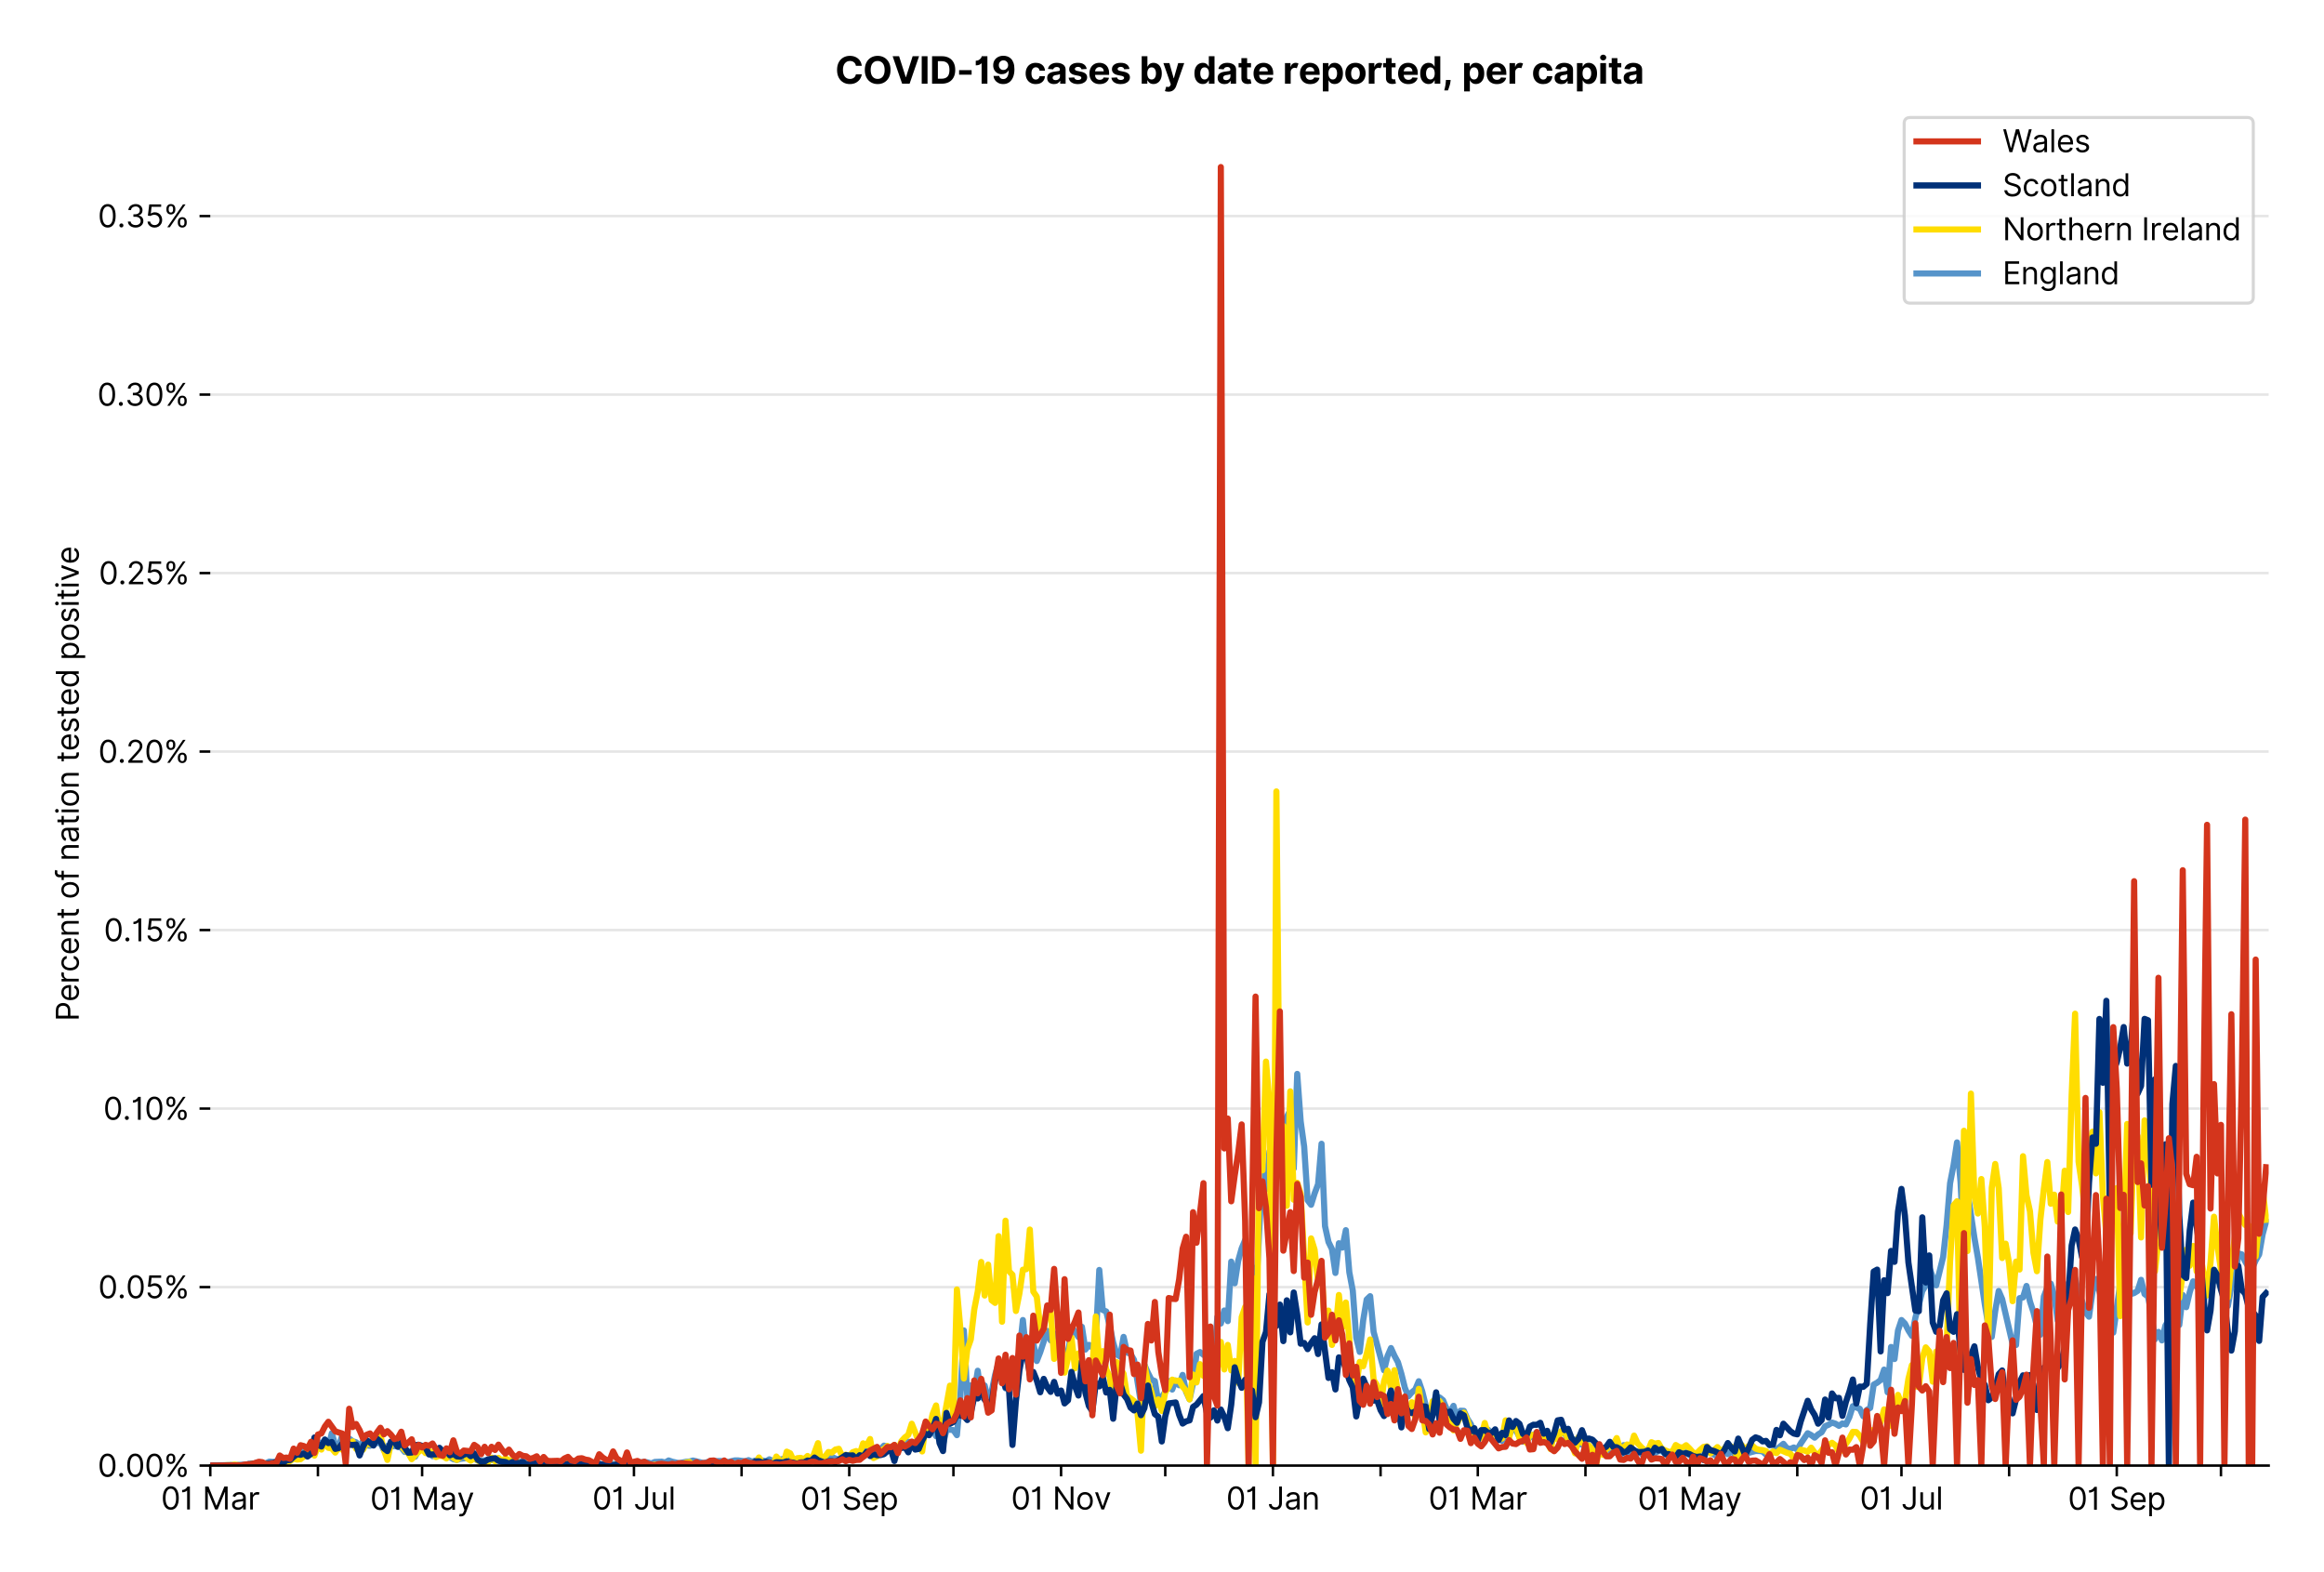 <?xml version="1.0" encoding="utf-8" standalone="no"?>
<!DOCTYPE svg PUBLIC "-//W3C//DTD SVG 1.1//EN"
  "http://www.w3.org/Graphics/SVG/1.1/DTD/svg11.dtd">
<svg version="1.1" viewBox="0 0 756.005 511.234" xmlns="http://www.w3.org/2000/svg" xmlns:xlink="http://www.w3.org/1999/xlink">
 <defs>
  <style type="text/css">*{stroke-linecap:butt;stroke-linejoin:round;}</style>
 </defs>
 <g id="figure_1">
  <g id="patch_1">
   <path d="M 0 511.234 
L 756.005 511.234 
L 756.005 0 
L 0 0 
z
" style="fill:#ffffff;"/>
  </g>
  <g id="axes_1">
   <g id="patch_2">
    <path d="M 68.405 476.745 
L 738.005 476.745 
L 738.005 33.225 
L 68.405 33.225 
z
" style="fill:#ffffff;"/>
   </g>
   <g id="matplotlib.axis_1">
    <g id="xtick_1">
     <g id="line2d_1">
      <defs>
       <path d="M 0 0 
L 0 3.5 
" id="m1ff9f08674" style="stroke:#000000;stroke-width:0.8;"/>
      </defs>
      <g>
       <use style="stroke:#000000;stroke-width:0.8;" x="68.405" xlink:href="#m1ff9f08674" y="476.745"/>
      </g>
     </g>
     <g id="text_1">
      <!-- 01 Mar -->
      <g transform="translate(52.368 491.018)scale(0.1 -0.1)">
       <defs>
        <path d="M 2000 -64 
Q 1230 -64 806 561 
Q 382 1186 382 2327 
Q 382 3459 809 4088 
Q 1236 4718 2000 4718 
Q 2764 4718 3191 4088 
Q 3618 3459 3618 2327 
Q 3618 1186 3194 561 
Q 2771 -64 2000 -64 
z
M 2000 436 
Q 2509 436 2791 927 
Q 3073 1418 3073 2327 
Q 3073 3234 2789 3730 
Q 2505 4227 2000 4227 
Q 1496 4227 1211 3730 
Q 927 3234 927 2327 
Q 927 1418 1210 927 
Q 1493 436 2000 436 
z
" id="Inter-Regular-30" transform="scale(0.016)"/>
        <path d="M 1973 4655 
L 1973 0 
L 1409 0 
L 1409 3836 
L 1373 3836 
Q 1341 3773 1209 3692 
Q 1077 3611 868 3551 
Q 659 3491 391 3491 
L 391 3964 
Q 661 3964 859 4061 
Q 1057 4159 1190 4291 
Q 1323 4423 1392 4529 
Q 1461 4636 1473 4655 
L 1973 4655 
z
" id="Inter-Regular-31" transform="scale(0.016)"/>
        <path id="Inter-Regular-20" transform="scale(0.016)"/>
        <path d="M 564 4655 
L 1236 4655 
L 2818 791 
L 2873 791 
L 4455 4655 
L 5127 4655 
L 5127 0 
L 4600 0 
L 4600 3536 
L 4555 3536 
L 3100 0 
L 2591 0 
L 1136 3536 
L 1091 3536 
L 1091 0 
L 564 0 
L 564 4655 
z
" id="Inter-Regular-4d" transform="scale(0.016)"/>
        <path d="M 1518 -82 
Q 1186 -82 916 44 
Q 646 170 486 410 
Q 327 650 327 991 
Q 327 1291 445 1478 
Q 564 1666 761 1773 
Q 959 1880 1199 1933 
Q 1439 1986 1682 2018 
Q 2000 2059 2199 2080 
Q 2398 2102 2490 2154 
Q 2582 2207 2582 2336 
L 2582 2355 
Q 2582 2691 2399 2877 
Q 2216 3064 1846 3064 
Q 1461 3064 1243 2895 
Q 1025 2727 936 2536 
L 427 2718 
Q 564 3036 792 3214 
Q 1021 3393 1292 3464 
Q 1564 3536 1827 3536 
Q 1996 3536 2215 3496 
Q 2434 3457 2640 3334 
Q 2846 3211 2982 2963 
Q 3118 2716 3118 2300 
L 3118 0 
L 2582 0 
L 2582 473 
L 2555 473 
Q 2500 359 2373 229 
Q 2246 100 2034 9 
Q 1823 -82 1518 -82 
z
M 1600 400 
Q 1918 400 2137 525 
Q 2357 650 2469 847 
Q 2582 1045 2582 1264 
L 2582 1755 
Q 2548 1714 2433 1681 
Q 2318 1648 2169 1624 
Q 2021 1600 1881 1583 
Q 1741 1566 1655 1555 
Q 1446 1527 1265 1467 
Q 1084 1407 974 1287 
Q 864 1168 864 964 
Q 864 684 1072 542 
Q 1280 400 1600 400 
z
" id="Inter-Regular-61" transform="scale(0.016)"/>
        <path d="M 491 0 
L 491 3491 
L 1009 3491 
L 1009 2964 
L 1046 2964 
Q 1139 3223 1389 3384 
Q 1639 3545 1955 3545 
Q 2100 3545 2209 3511 
Q 2318 3477 2400 3418 
L 2218 2964 
Q 2161 2993 2085 3010 
Q 2009 3027 1909 3027 
Q 1527 3027 1277 2794 
Q 1027 2561 1027 2209 
L 1027 0 
L 491 0 
z
" id="Inter-Regular-72" transform="scale(0.016)"/>
       </defs>
       <use xlink:href="#Inter-Regular-30"/>
       <use x="62.5" xlink:href="#Inter-Regular-31"/>
       <use x="106.676" xlink:href="#Inter-Regular-20"/>
       <use x="134.801" xlink:href="#Inter-Regular-4d"/>
       <use x="225.994" xlink:href="#Inter-Regular-61"/>
       <use x="282.386" xlink:href="#Inter-Regular-72"/>
      </g>
     </g>
    </g>
    <g id="xtick_2">
     <g id="line2d_2">
      <g>
       <use style="stroke:#000000;stroke-width:0.8;" x="103.424" xlink:href="#m1ff9f08674" y="476.745"/>
      </g>
     </g>
    </g>
    <g id="xtick_3">
     <g id="line2d_3">
      <g>
       <use style="stroke:#000000;stroke-width:0.8;" x="137.314" xlink:href="#m1ff9f08674" y="476.745"/>
      </g>
     </g>
     <g id="text_2">
      <!-- 01 May -->
      <g transform="translate(120.411 491.117)scale(0.1 -0.1)">
       <defs>
        <path d="M 818 -1355 
Q 682 -1355 575 -1333 
Q 468 -1311 427 -1291 
L 564 -818 
Q 857 -893 1053 -814 
Q 1250 -736 1391 -345 
L 1509 -18 
L 218 3491 
L 800 3491 
L 1764 709 
L 1800 709 
L 2764 3491 
L 3346 3491 
L 1846 -564 
Q 1550 -1355 818 -1355 
z
" id="Inter-Regular-79" transform="scale(0.016)"/>
       </defs>
       <use xlink:href="#Inter-Regular-30"/>
       <use x="62.5" xlink:href="#Inter-Regular-31"/>
       <use x="106.676" xlink:href="#Inter-Regular-20"/>
       <use x="134.801" xlink:href="#Inter-Regular-4d"/>
       <use x="225.994" xlink:href="#Inter-Regular-61"/>
       <use x="282.386" xlink:href="#Inter-Regular-79"/>
      </g>
     </g>
    </g>
    <g id="xtick_4">
     <g id="line2d_4">
      <g>
       <use style="stroke:#000000;stroke-width:0.8;" x="172.334" xlink:href="#m1ff9f08674" y="476.745"/>
      </g>
     </g>
    </g>
    <g id="xtick_5">
     <g id="line2d_5">
      <g>
       <use style="stroke:#000000;stroke-width:0.8;" x="206.224" xlink:href="#m1ff9f08674" y="476.745"/>
      </g>
     </g>
     <g id="text_3">
      <!-- 01 Jul -->
      <g transform="translate(192.68 491.018)scale(0.1 -0.1)">
       <defs>
        <path d="M 2346 4655 
L 2909 4655 
L 2909 1327 
Q 2909 657 2549 296 
Q 2189 -64 1582 -64 
Q 1200 -64 902 76 
Q 605 216 434 475 
Q 264 734 264 1091 
L 818 1091 
Q 818 795 1034 615 
Q 1250 436 1582 436 
Q 1948 436 2147 664 
Q 2346 893 2346 1327 
L 2346 4655 
z
" id="Inter-Regular-4a" transform="scale(0.016)"/>
        <path d="M 2691 1427 
L 2691 3491 
L 3227 3491 
L 3227 0 
L 2691 0 
L 2691 591 
L 2655 591 
Q 2532 325 2273 140 
Q 2014 -45 1618 -45 
Q 1127 -45 809 280 
Q 491 605 491 1273 
L 491 3491 
L 1027 3491 
L 1027 1309 
Q 1027 927 1242 700 
Q 1457 473 1791 473 
Q 1991 473 2199 575 
Q 2407 677 2549 888 
Q 2691 1100 2691 1427 
z
" id="Inter-Regular-75" transform="scale(0.016)"/>
        <path d="M 1027 4655 
L 1027 0 
L 491 0 
L 491 4655 
L 1027 4655 
z
" id="Inter-Regular-6c" transform="scale(0.016)"/>
       </defs>
       <use xlink:href="#Inter-Regular-30"/>
       <use x="62.5" xlink:href="#Inter-Regular-31"/>
       <use x="106.676" xlink:href="#Inter-Regular-20"/>
       <use x="134.801" xlink:href="#Inter-Regular-4a"/>
       <use x="189.063" xlink:href="#Inter-Regular-75"/>
       <use x="247.159" xlink:href="#Inter-Regular-6c"/>
      </g>
     </g>
    </g>
    <g id="xtick_6">
     <g id="line2d_6">
      <g>
       <use style="stroke:#000000;stroke-width:0.8;" x="241.244" xlink:href="#m1ff9f08674" y="476.745"/>
      </g>
     </g>
    </g>
    <g id="xtick_7">
     <g id="line2d_7">
      <g>
       <use style="stroke:#000000;stroke-width:0.8;" x="276.264" xlink:href="#m1ff9f08674" y="476.745"/>
      </g>
     </g>
     <g id="text_4">
      <!-- 01 Sep -->
      <g transform="translate(260.376 491.117)scale(0.1 -0.1)">
       <defs>
        <path d="M 3109 3491 
Q 3068 3836 2777 4027 
Q 2486 4218 2064 4218 
Q 1600 4218 1318 3999 
Q 1036 3780 1036 3445 
Q 1036 3195 1189 3042 
Q 1343 2889 1553 2803 
Q 1764 2718 1936 2673 
L 2409 2545 
Q 2591 2498 2815 2414 
Q 3039 2330 3244 2185 
Q 3450 2041 3584 1816 
Q 3718 1591 3718 1264 
Q 3718 886 3521 581 
Q 3325 277 2949 97 
Q 2573 -82 2036 -82 
Q 1286 -82 845 272 
Q 405 627 364 1200 
L 946 1200 
Q 968 936 1124 764 
Q 1280 593 1519 510 
Q 1759 427 2036 427 
Q 2359 427 2616 533 
Q 2873 639 3023 828 
Q 3173 1018 3173 1273 
Q 3173 1505 3043 1650 
Q 2914 1795 2702 1886 
Q 2491 1977 2246 2045 
L 1673 2209 
Q 1127 2366 809 2657 
Q 491 2948 491 3418 
Q 491 3809 703 4101 
Q 916 4393 1276 4555 
Q 1636 4718 2082 4718 
Q 2532 4718 2882 4558 
Q 3232 4398 3437 4120 
Q 3643 3843 3655 3491 
L 3109 3491 
z
" id="Inter-Regular-53" transform="scale(0.016)"/>
        <path d="M 1955 -73 
Q 1450 -73 1085 151 
Q 721 375 524 778 
Q 327 1182 327 1718 
Q 327 2255 524 2665 
Q 721 3075 1074 3305 
Q 1427 3536 1900 3536 
Q 2173 3536 2439 3445 
Q 2705 3355 2923 3151 
Q 3141 2948 3270 2614 
Q 3400 2280 3400 1791 
L 3400 1564 
L 866 1564 
Q 884 1005 1183 707 
Q 1482 409 1955 409 
Q 2271 409 2498 545 
Q 2725 682 2827 955 
L 3346 809 
Q 3223 414 2854 170 
Q 2486 -73 1955 -73 
z
M 866 2027 
L 2855 2027 
Q 2855 2470 2595 2762 
Q 2336 3055 1900 3055 
Q 1593 3055 1368 2911 
Q 1143 2768 1013 2533 
Q 884 2298 866 2027 
z
" id="Inter-Regular-65" transform="scale(0.016)"/>
        <path d="M 491 -1309 
L 491 3491 
L 1009 3491 
L 1009 2936 
L 1073 2936 
Q 1132 3027 1237 3169 
Q 1343 3311 1542 3423 
Q 1741 3536 2082 3536 
Q 2523 3536 2859 3315 
Q 3196 3095 3384 2690 
Q 3573 2286 3573 1736 
Q 3573 1182 3384 776 
Q 3196 370 2861 148 
Q 2527 -73 2091 -73 
Q 1755 -73 1552 39 
Q 1350 152 1241 296 
Q 1132 441 1073 536 
L 1027 536 
L 1027 -1309 
L 491 -1309 
z
M 1018 1745 
Q 1018 1152 1276 780 
Q 1534 409 2018 409 
Q 2355 409 2581 587 
Q 2807 766 2921 1069 
Q 3036 1373 3036 1745 
Q 3036 2114 2923 2410 
Q 2811 2707 2585 2881 
Q 2359 3055 2018 3055 
Q 1527 3055 1272 2693 
Q 1018 2332 1018 1745 
z
" id="Inter-Regular-70" transform="scale(0.016)"/>
       </defs>
       <use xlink:href="#Inter-Regular-30"/>
       <use x="62.5" xlink:href="#Inter-Regular-31"/>
       <use x="106.676" xlink:href="#Inter-Regular-20"/>
       <use x="134.801" xlink:href="#Inter-Regular-53"/>
       <use x="198.58" xlink:href="#Inter-Regular-65"/>
       <use x="256.818" xlink:href="#Inter-Regular-70"/>
      </g>
     </g>
    </g>
    <g id="xtick_8">
     <g id="line2d_8">
      <g>
       <use style="stroke:#000000;stroke-width:0.8;" x="310.154" xlink:href="#m1ff9f08674" y="476.745"/>
      </g>
     </g>
    </g>
    <g id="xtick_9">
     <g id="line2d_9">
      <g>
       <use style="stroke:#000000;stroke-width:0.8;" x="345.173" xlink:href="#m1ff9f08674" y="476.745"/>
      </g>
     </g>
     <g id="text_5">
      <!-- 01 Nov -->
      <g transform="translate(328.902 491.018)scale(0.1 -0.1)">
       <defs>
        <path d="M 4255 4655 
L 4255 0 
L 3709 0 
L 1173 3655 
L 1127 3655 
L 1127 0 
L 564 0 
L 564 4655 
L 1109 4655 
L 3655 991 
L 3700 991 
L 3700 4655 
L 4255 4655 
z
" id="Inter-Regular-4e" transform="scale(0.016)"/>
        <path d="M 1909 -73 
Q 1436 -73 1080 152 
Q 725 377 526 781 
Q 327 1186 327 1727 
Q 327 2273 526 2679 
Q 725 3086 1080 3311 
Q 1436 3536 1909 3536 
Q 2382 3536 2737 3311 
Q 3093 3086 3292 2679 
Q 3491 2273 3491 1727 
Q 3491 1186 3292 781 
Q 3093 377 2737 152 
Q 2382 -73 1909 -73 
z
M 1909 409 
Q 2268 409 2500 593 
Q 2732 777 2843 1077 
Q 2955 1377 2955 1727 
Q 2955 2077 2843 2379 
Q 2732 2682 2500 2868 
Q 2268 3055 1909 3055 
Q 1550 3055 1318 2868 
Q 1086 2682 975 2379 
Q 864 2077 864 1727 
Q 864 1377 975 1077 
Q 1086 777 1318 593 
Q 1550 409 1909 409 
z
" id="Inter-Regular-6f" transform="scale(0.016)"/>
        <path d="M 3346 3491 
L 2055 0 
L 1509 0 
L 218 3491 
L 800 3491 
L 1764 709 
L 1800 709 
L 2764 3491 
L 3346 3491 
z
" id="Inter-Regular-76" transform="scale(0.016)"/>
       </defs>
       <use xlink:href="#Inter-Regular-30"/>
       <use x="62.5" xlink:href="#Inter-Regular-31"/>
       <use x="106.676" xlink:href="#Inter-Regular-20"/>
       <use x="134.801" xlink:href="#Inter-Regular-4e"/>
       <use x="210.085" xlink:href="#Inter-Regular-6f"/>
       <use x="269.744" xlink:href="#Inter-Regular-76"/>
      </g>
     </g>
    </g>
    <g id="xtick_10">
     <g id="line2d_10">
      <g>
       <use style="stroke:#000000;stroke-width:0.8;" x="379.063" xlink:href="#m1ff9f08674" y="476.745"/>
      </g>
     </g>
    </g>
    <g id="xtick_11">
     <g id="line2d_11">
      <g>
       <use style="stroke:#000000;stroke-width:0.8;" x="414.083" xlink:href="#m1ff9f08674" y="476.745"/>
      </g>
     </g>
     <g id="text_6">
      <!-- 01 Jan -->
      <g transform="translate(398.884 491.018)scale(0.1 -0.1)">
       <defs>
        <path d="M 1027 2100 
L 1027 0 
L 491 0 
L 491 3491 
L 1009 3491 
L 1009 2945 
L 1055 2945 
Q 1177 3211 1427 3373 
Q 1677 3536 2073 3536 
Q 2602 3536 2928 3211 
Q 3255 2886 3255 2218 
L 3255 0 
L 2718 0 
L 2718 2182 
Q 2718 2593 2504 2824 
Q 2291 3055 1918 3055 
Q 1534 3055 1280 2806 
Q 1027 2557 1027 2100 
z
" id="Inter-Regular-6e" transform="scale(0.016)"/>
       </defs>
       <use xlink:href="#Inter-Regular-30"/>
       <use x="62.5" xlink:href="#Inter-Regular-31"/>
       <use x="106.676" xlink:href="#Inter-Regular-20"/>
       <use x="134.801" xlink:href="#Inter-Regular-4a"/>
       <use x="189.063" xlink:href="#Inter-Regular-61"/>
       <use x="245.455" xlink:href="#Inter-Regular-6e"/>
      </g>
     </g>
    </g>
    <g id="xtick_12">
     <g id="line2d_12">
      <g>
       <use style="stroke:#000000;stroke-width:0.8;" x="449.103" xlink:href="#m1ff9f08674" y="476.745"/>
      </g>
     </g>
    </g>
    <g id="xtick_13">
     <g id="line2d_13">
      <g>
       <use style="stroke:#000000;stroke-width:0.8;" x="480.733" xlink:href="#m1ff9f08674" y="476.745"/>
      </g>
     </g>
     <g id="text_7">
      <!-- 01 Mar -->
      <g transform="translate(464.697 491.018)scale(0.1 -0.1)">
       <use xlink:href="#Inter-Regular-30"/>
       <use x="62.5" xlink:href="#Inter-Regular-31"/>
       <use x="106.676" xlink:href="#Inter-Regular-20"/>
       <use x="134.801" xlink:href="#Inter-Regular-4d"/>
       <use x="225.994" xlink:href="#Inter-Regular-61"/>
       <use x="282.386" xlink:href="#Inter-Regular-72"/>
      </g>
     </g>
    </g>
    <g id="xtick_14">
     <g id="line2d_14">
      <g>
       <use style="stroke:#000000;stroke-width:0.8;" x="515.753" xlink:href="#m1ff9f08674" y="476.745"/>
      </g>
     </g>
    </g>
    <g id="xtick_15">
     <g id="line2d_15">
      <g>
       <use style="stroke:#000000;stroke-width:0.8;" x="549.643" xlink:href="#m1ff9f08674" y="476.745"/>
      </g>
     </g>
     <g id="text_8">
      <!-- 01 May -->
      <g transform="translate(532.74 491.117)scale(0.1 -0.1)">
       <use xlink:href="#Inter-Regular-30"/>
       <use x="62.5" xlink:href="#Inter-Regular-31"/>
       <use x="106.676" xlink:href="#Inter-Regular-20"/>
       <use x="134.801" xlink:href="#Inter-Regular-4d"/>
       <use x="225.994" xlink:href="#Inter-Regular-61"/>
       <use x="282.386" xlink:href="#Inter-Regular-79"/>
      </g>
     </g>
    </g>
    <g id="xtick_16">
     <g id="line2d_16">
      <g>
       <use style="stroke:#000000;stroke-width:0.8;" x="584.663" xlink:href="#m1ff9f08674" y="476.745"/>
      </g>
     </g>
    </g>
    <g id="xtick_17">
     <g id="line2d_17">
      <g>
       <use style="stroke:#000000;stroke-width:0.8;" x="618.553" xlink:href="#m1ff9f08674" y="476.745"/>
      </g>
     </g>
     <g id="text_9">
      <!-- 01 Jul -->
      <g transform="translate(605.009 491.018)scale(0.1 -0.1)">
       <use xlink:href="#Inter-Regular-30"/>
       <use x="62.5" xlink:href="#Inter-Regular-31"/>
       <use x="106.676" xlink:href="#Inter-Regular-20"/>
       <use x="134.801" xlink:href="#Inter-Regular-4a"/>
       <use x="189.063" xlink:href="#Inter-Regular-75"/>
       <use x="247.159" xlink:href="#Inter-Regular-6c"/>
      </g>
     </g>
    </g>
    <g id="xtick_18">
     <g id="line2d_18">
      <g>
       <use style="stroke:#000000;stroke-width:0.8;" x="653.573" xlink:href="#m1ff9f08674" y="476.745"/>
      </g>
     </g>
    </g>
    <g id="xtick_19">
     <g id="line2d_19">
      <g>
       <use style="stroke:#000000;stroke-width:0.8;" x="688.592" xlink:href="#m1ff9f08674" y="476.745"/>
      </g>
     </g>
     <g id="text_10">
      <!-- 01 Sep -->
      <g transform="translate(672.705 491.117)scale(0.1 -0.1)">
       <use xlink:href="#Inter-Regular-30"/>
       <use x="62.5" xlink:href="#Inter-Regular-31"/>
       <use x="106.676" xlink:href="#Inter-Regular-20"/>
       <use x="134.801" xlink:href="#Inter-Regular-53"/>
       <use x="198.58" xlink:href="#Inter-Regular-65"/>
       <use x="256.818" xlink:href="#Inter-Regular-70"/>
      </g>
     </g>
    </g>
    <g id="xtick_20">
     <g id="line2d_20">
      <g>
       <use style="stroke:#000000;stroke-width:0.8;" x="722.482" xlink:href="#m1ff9f08674" y="476.745"/>
      </g>
     </g>
    </g>
   </g>
   <g id="matplotlib.axis_2">
    <g id="ytick_1">
     <g id="line2d_21">
      <path clip-path="url(#peb02678312)" d="M 68.405 476.745 
L 738.005 476.745 
" style="fill:none;stroke:#e5e5e5;stroke-linecap:square;stroke-width:0.8;"/>
     </g>
     <g id="line2d_22">
      <defs>
       <path d="M 0 0 
L -3.5 0 
" id="m6b5d05c10f" style="stroke:#000000;stroke-width:0.8;"/>
      </defs>
      <g>
       <use style="stroke:#000000;stroke-width:0.8;" x="68.405" xlink:href="#m6b5d05c10f" y="476.745"/>
      </g>
     </g>
     <g id="text_11">
      <!-- 0.00% -->
      <g transform="translate(31.773 480.382)scale(0.1 -0.1)">
       <defs>
        <path d="M 882 -36 
Q 714 -36 593 84 
Q 473 205 473 373 
Q 473 541 593 661 
Q 714 782 882 782 
Q 1050 782 1170 661 
Q 1291 541 1291 373 
Q 1291 205 1170 84 
Q 1050 -36 882 -36 
z
" id="Inter-Regular-2e" transform="scale(0.016)"/>
        <path d="M 2855 873 
L 2855 1118 
Q 2855 1373 2960 1585 
Q 3066 1798 3269 1926 
Q 3473 2055 3764 2055 
Q 4059 2055 4259 1926 
Q 4459 1798 4561 1585 
Q 4664 1373 4664 1118 
L 4664 873 
Q 4664 618 4560 405 
Q 4457 193 4256 64 
Q 4055 -64 3764 -64 
Q 3468 -64 3266 64 
Q 3064 193 2959 405 
Q 2855 618 2855 873 
z
M 536 3536 
L 536 3782 
Q 536 4036 642 4248 
Q 748 4461 951 4589 
Q 1155 4718 1446 4718 
Q 1741 4718 1941 4589 
Q 2141 4461 2243 4248 
Q 2346 4036 2346 3782 
L 2346 3536 
Q 2346 3282 2242 3069 
Q 2139 2857 1937 2728 
Q 1736 2600 1446 2600 
Q 1150 2600 948 2728 
Q 746 2857 641 3069 
Q 536 3282 536 3536 
z
M 709 0 
L 3909 4655 
L 4427 4655 
L 1227 0 
L 709 0 
z
M 3318 1118 
L 3318 873 
Q 3318 661 3418 494 
Q 3518 327 3764 327 
Q 4002 327 4101 494 
Q 4200 661 4200 873 
L 4200 1118 
Q 4200 1330 4104 1497 
Q 4009 1664 3764 1664 
Q 3525 1664 3421 1497 
Q 3318 1330 3318 1118 
z
M 1000 3782 
L 1000 3536 
Q 1000 3325 1100 3158 
Q 1200 2991 1446 2991 
Q 1684 2991 1783 3158 
Q 1882 3325 1882 3536 
L 1882 3782 
Q 1882 3993 1786 4160 
Q 1691 4327 1446 4327 
Q 1207 4327 1103 4160 
Q 1000 3993 1000 3782 
z
" id="Inter-Regular-25" transform="scale(0.016)"/>
       </defs>
       <use xlink:href="#Inter-Regular-30"/>
       <use x="62.5" xlink:href="#Inter-Regular-2e"/>
       <use x="90.057" xlink:href="#Inter-Regular-30"/>
       <use x="152.557" xlink:href="#Inter-Regular-30"/>
       <use x="215.057" xlink:href="#Inter-Regular-25"/>
      </g>
     </g>
    </g>
    <g id="ytick_2">
     <g id="line2d_23">
      <path clip-path="url(#peb02678312)" d="M 68.405 418.68 
L 738.005 418.68 
" style="fill:none;stroke:#e5e5e5;stroke-linecap:square;stroke-width:0.8;"/>
     </g>
     <g id="line2d_24">
      <g>
       <use style="stroke:#000000;stroke-width:0.8;" x="68.405" xlink:href="#m6b5d05c10f" y="418.68"/>
      </g>
     </g>
     <g id="text_12">
      <!-- 0.05% -->
      <g transform="translate(31.944 422.317)scale(0.1 -0.1)">
       <defs>
        <path d="M 1936 -64 
Q 1536 -64 1216 95 
Q 896 255 702 532 
Q 509 809 491 1164 
L 1036 1164 
Q 1068 848 1324 642 
Q 1580 436 1936 436 
Q 2223 436 2447 570 
Q 2671 705 2799 940 
Q 2927 1175 2927 1473 
Q 2927 1777 2794 2017 
Q 2661 2257 2429 2395 
Q 2198 2534 1900 2536 
Q 1686 2539 1461 2472 
Q 1236 2405 1091 2300 
L 564 2364 
L 846 4655 
L 3264 4655 
L 3264 4155 
L 1318 4155 
L 1155 2782 
L 1182 2782 
Q 1325 2895 1541 2970 
Q 1757 3045 1991 3045 
Q 2418 3045 2753 2842 
Q 3089 2639 3281 2286 
Q 3473 1934 3473 1482 
Q 3473 1036 3274 687 
Q 3075 339 2727 137 
Q 2380 -64 1936 -64 
z
" id="Inter-Regular-35" transform="scale(0.016)"/>
       </defs>
       <use xlink:href="#Inter-Regular-30"/>
       <use x="62.5" xlink:href="#Inter-Regular-2e"/>
       <use x="90.057" xlink:href="#Inter-Regular-30"/>
       <use x="152.557" xlink:href="#Inter-Regular-35"/>
       <use x="213.352" xlink:href="#Inter-Regular-25"/>
      </g>
     </g>
    </g>
    <g id="ytick_3">
     <g id="line2d_25">
      <path clip-path="url(#peb02678312)" d="M 68.405 360.615 
L 738.005 360.615 
" style="fill:none;stroke:#e5e5e5;stroke-linecap:square;stroke-width:0.8;"/>
     </g>
     <g id="line2d_26">
      <g>
       <use style="stroke:#000000;stroke-width:0.8;" x="68.405" xlink:href="#m6b5d05c10f" y="360.615"/>
      </g>
     </g>
     <g id="text_13">
      <!-- 0.10% -->
      <g transform="translate(33.606 364.252)scale(0.1 -0.1)">
       <use xlink:href="#Inter-Regular-30"/>
       <use x="62.5" xlink:href="#Inter-Regular-2e"/>
       <use x="90.057" xlink:href="#Inter-Regular-31"/>
       <use x="134.233" xlink:href="#Inter-Regular-30"/>
       <use x="196.733" xlink:href="#Inter-Regular-25"/>
      </g>
     </g>
    </g>
    <g id="ytick_4">
     <g id="line2d_27">
      <path clip-path="url(#peb02678312)" d="M 68.405 302.55 
L 738.005 302.55 
" style="fill:none;stroke:#e5e5e5;stroke-linecap:square;stroke-width:0.8;"/>
     </g>
     <g id="line2d_28">
      <g>
       <use style="stroke:#000000;stroke-width:0.8;" x="68.405" xlink:href="#m6b5d05c10f" y="302.55"/>
      </g>
     </g>
     <g id="text_14">
      <!-- 0.15% -->
      <g transform="translate(33.777 306.187)scale(0.1 -0.1)">
       <use xlink:href="#Inter-Regular-30"/>
       <use x="62.5" xlink:href="#Inter-Regular-2e"/>
       <use x="90.057" xlink:href="#Inter-Regular-31"/>
       <use x="134.233" xlink:href="#Inter-Regular-35"/>
       <use x="195.028" xlink:href="#Inter-Regular-25"/>
      </g>
     </g>
    </g>
    <g id="ytick_5">
     <g id="line2d_29">
      <path clip-path="url(#peb02678312)" d="M 68.405 244.485 
L 738.005 244.485 
" style="fill:none;stroke:#e5e5e5;stroke-linecap:square;stroke-width:0.8;"/>
     </g>
     <g id="line2d_30">
      <g>
       <use style="stroke:#000000;stroke-width:0.8;" x="68.405" xlink:href="#m6b5d05c10f" y="244.485"/>
      </g>
     </g>
     <g id="text_15">
      <!-- 0.20% -->
      <g transform="translate(31.972 248.122)scale(0.1 -0.1)">
       <defs>
        <path d="M 482 0 
L 482 409 
L 2018 2091 
Q 2289 2386 2464 2605 
Q 2639 2825 2724 3019 
Q 2809 3214 2809 3427 
Q 2809 3795 2553 4011 
Q 2298 4227 1918 4227 
Q 1514 4227 1275 3985 
Q 1036 3743 1036 3345 
L 500 3345 
Q 500 3755 688 4064 
Q 877 4373 1203 4545 
Q 1530 4718 1936 4718 
Q 2346 4718 2661 4545 
Q 2977 4373 3156 4079 
Q 3336 3786 3336 3427 
Q 3336 3170 3244 2926 
Q 3152 2682 2926 2383 
Q 2700 2084 2300 1655 
L 1255 536 
L 1255 500 
L 3418 500 
L 3418 0 
L 482 0 
z
" id="Inter-Regular-32" transform="scale(0.016)"/>
       </defs>
       <use xlink:href="#Inter-Regular-30"/>
       <use x="62.5" xlink:href="#Inter-Regular-2e"/>
       <use x="90.057" xlink:href="#Inter-Regular-32"/>
       <use x="150.568" xlink:href="#Inter-Regular-30"/>
       <use x="213.068" xlink:href="#Inter-Regular-25"/>
      </g>
     </g>
    </g>
    <g id="ytick_6">
     <g id="line2d_31">
      <path clip-path="url(#peb02678312)" d="M 68.405 186.421 
L 738.005 186.421 
" style="fill:none;stroke:#e5e5e5;stroke-linecap:square;stroke-width:0.8;"/>
     </g>
     <g id="line2d_32">
      <g>
       <use style="stroke:#000000;stroke-width:0.8;" x="68.405" xlink:href="#m6b5d05c10f" y="186.421"/>
      </g>
     </g>
     <g id="text_16">
      <!-- 0.25% -->
      <g transform="translate(32.142 190.057)scale(0.1 -0.1)">
       <use xlink:href="#Inter-Regular-30"/>
       <use x="62.5" xlink:href="#Inter-Regular-2e"/>
       <use x="90.057" xlink:href="#Inter-Regular-32"/>
       <use x="150.568" xlink:href="#Inter-Regular-35"/>
       <use x="211.364" xlink:href="#Inter-Regular-25"/>
      </g>
     </g>
    </g>
    <g id="ytick_7">
     <g id="line2d_33">
      <path clip-path="url(#peb02678312)" d="M 68.405 128.356 
L 738.005 128.356 
" style="fill:none;stroke:#e5e5e5;stroke-linecap:square;stroke-width:0.8;"/>
     </g>
     <g id="line2d_34">
      <g>
       <use style="stroke:#000000;stroke-width:0.8;" x="68.405" xlink:href="#m6b5d05c10f" y="128.356"/>
      </g>
     </g>
     <g id="text_17">
      <!-- 0.30% -->
      <g transform="translate(31.659 131.992)scale(0.1 -0.1)">
       <defs>
        <path d="M 2055 -64 
Q 1605 -64 1253 90 
Q 902 245 696 521 
Q 491 798 473 1164 
L 1046 1164 
Q 1071 827 1356 631 
Q 1641 436 2046 436 
Q 2493 436 2783 664 
Q 3073 893 3073 1264 
Q 3073 1650 2787 1893 
Q 2502 2136 1973 2136 
L 1600 2136 
L 1600 2636 
L 1973 2636 
Q 2386 2636 2647 2856 
Q 2909 3077 2909 3445 
Q 2909 3798 2679 4012 
Q 2450 4227 2064 4227 
Q 1823 4227 1610 4139 
Q 1398 4052 1264 3887 
Q 1130 3723 1118 3491 
L 573 3491 
Q 586 3857 793 4133 
Q 1000 4409 1335 4563 
Q 1671 4718 2073 4718 
Q 2505 4718 2814 4544 
Q 3123 4370 3289 4086 
Q 3455 3802 3455 3473 
Q 3455 3080 3249 2802 
Q 3043 2525 2691 2418 
L 2691 2382 
Q 3132 2309 3379 2008 
Q 3627 1707 3627 1264 
Q 3627 884 3421 583 
Q 3216 282 2861 109 
Q 2507 -64 2055 -64 
z
" id="Inter-Regular-33" transform="scale(0.016)"/>
       </defs>
       <use xlink:href="#Inter-Regular-30"/>
       <use x="62.5" xlink:href="#Inter-Regular-2e"/>
       <use x="90.057" xlink:href="#Inter-Regular-33"/>
       <use x="153.693" xlink:href="#Inter-Regular-30"/>
       <use x="216.193" xlink:href="#Inter-Regular-25"/>
      </g>
     </g>
    </g>
    <g id="ytick_8">
     <g id="line2d_35">
      <path clip-path="url(#peb02678312)" d="M 68.405 70.291 
L 738.005 70.291 
" style="fill:none;stroke:#e5e5e5;stroke-linecap:square;stroke-width:0.8;"/>
     </g>
     <g id="line2d_36">
      <g>
       <use style="stroke:#000000;stroke-width:0.8;" x="68.405" xlink:href="#m6b5d05c10f" y="70.291"/>
      </g>
     </g>
     <g id="text_18">
      <!-- 0.35% -->
      <g transform="translate(31.83 73.928)scale(0.1 -0.1)">
       <use xlink:href="#Inter-Regular-30"/>
       <use x="62.5" xlink:href="#Inter-Regular-2e"/>
       <use x="90.057" xlink:href="#Inter-Regular-33"/>
       <use x="153.693" xlink:href="#Inter-Regular-35"/>
       <use x="214.489" xlink:href="#Inter-Regular-25"/>
      </g>
     </g>
    </g>
    <g id="text_19">
     <!-- Percent of nation tested positive -->
     <g transform="translate(25.614 332.215)rotate(-90)scale(0.1 -0.1)">
      <defs>
       <path d="M 564 0 
L 564 4655 
L 2136 4655 
Q 2684 4655 3033 4458 
Q 3382 4261 3550 3927 
Q 3718 3593 3718 3182 
Q 3718 2770 3551 2434 
Q 3384 2098 3036 1899 
Q 2689 1700 2146 1700 
L 1127 1700 
L 1127 0 
L 564 0 
z
M 1127 2200 
L 2127 2200 
Q 2689 2200 2926 2482 
Q 3164 2764 3164 3182 
Q 3164 3602 2925 3878 
Q 2686 4155 2118 4155 
L 1127 4155 
L 1127 2200 
z
" id="Inter-Regular-50" transform="scale(0.016)"/>
       <path d="M 1909 -73 
Q 1418 -73 1063 159 
Q 709 391 518 798 
Q 327 1205 327 1727 
Q 327 2259 524 2667 
Q 721 3075 1074 3305 
Q 1427 3536 1900 3536 
Q 2268 3536 2563 3400 
Q 2859 3264 3047 3018 
Q 3236 2773 3282 2445 
L 2746 2445 
Q 2684 2684 2474 2869 
Q 2264 3055 1909 3055 
Q 1439 3055 1151 2697 
Q 864 2339 864 1745 
Q 864 1139 1148 774 
Q 1432 409 1909 409 
Q 2223 409 2447 570 
Q 2671 732 2746 1018 
L 3282 1018 
Q 3236 709 3058 462 
Q 2880 216 2588 71 
Q 2296 -73 1909 -73 
z
" id="Inter-Regular-63" transform="scale(0.016)"/>
       <path d="M 2009 3491 
L 2009 3036 
L 1264 3036 
L 1264 1000 
Q 1264 773 1331 660 
Q 1398 548 1503 510 
Q 1609 473 1727 473 
Q 1816 473 1873 483 
Q 1930 493 1964 500 
L 2073 18 
Q 2018 -2 1920 -23 
Q 1823 -45 1673 -45 
Q 1446 -45 1228 52 
Q 1011 150 869 350 
Q 727 550 727 855 
L 727 3036 
L 200 3036 
L 200 3491 
L 727 3491 
L 727 4327 
L 1264 4327 
L 1264 3491 
L 2009 3491 
z
" id="Inter-Regular-74" transform="scale(0.016)"/>
       <path d="M 2046 3491 
L 2046 3036 
L 1264 3036 
L 1264 0 
L 727 0 
L 727 3036 
L 164 3036 
L 164 3491 
L 727 3491 
L 727 3973 
Q 727 4273 868 4473 
Q 1009 4673 1234 4773 
Q 1459 4873 1709 4873 
Q 1907 4873 2032 4841 
Q 2157 4809 2218 4782 
L 2064 4318 
Q 2023 4332 1951 4352 
Q 1880 4373 1764 4373 
Q 1498 4373 1381 4239 
Q 1264 4105 1264 3845 
L 1264 3491 
L 2046 3491 
z
" id="Inter-Regular-66" transform="scale(0.016)"/>
       <path d="M 491 0 
L 491 3491 
L 1027 3491 
L 1027 0 
L 491 0 
z
M 764 4073 
Q 607 4073 494 4179 
Q 382 4286 382 4436 
Q 382 4586 494 4693 
Q 607 4800 764 4800 
Q 921 4800 1033 4693 
Q 1146 4586 1146 4436 
Q 1146 4286 1033 4179 
Q 921 4073 764 4073 
z
" id="Inter-Regular-69" transform="scale(0.016)"/>
       <path d="M 2964 2709 
L 2482 2573 
Q 2411 2755 2245 2914 
Q 2080 3073 1727 3073 
Q 1407 3073 1194 2926 
Q 982 2780 982 2555 
Q 982 2355 1127 2239 
Q 1273 2123 1582 2045 
L 2100 1918 
Q 3027 1691 3027 973 
Q 3027 673 2855 436 
Q 2684 200 2377 63 
Q 2071 -73 1664 -73 
Q 1130 -73 780 159 
Q 430 391 336 836 
L 846 964 
Q 989 400 1655 400 
Q 2030 400 2251 560 
Q 2473 720 2473 945 
Q 2473 1316 1955 1436 
L 1373 1573 
Q 893 1686 669 1926 
Q 446 2166 446 2527 
Q 446 2823 613 3050 
Q 780 3277 1069 3406 
Q 1359 3536 1727 3536 
Q 2246 3536 2542 3309 
Q 2839 3082 2964 2709 
z
" id="Inter-Regular-73" transform="scale(0.016)"/>
       <path d="M 1809 -73 
Q 1373 -73 1039 148 
Q 705 370 516 776 
Q 327 1182 327 1736 
Q 327 2286 516 2690 
Q 705 3095 1041 3315 
Q 1377 3536 1818 3536 
Q 2159 3536 2358 3423 
Q 2557 3311 2662 3169 
Q 2768 3027 2827 2936 
L 2873 2936 
L 2873 4655 
L 3409 4655 
L 3409 0 
L 2891 0 
L 2891 536 
L 2827 536 
Q 2768 441 2659 296 
Q 2550 152 2348 39 
Q 2146 -73 1809 -73 
z
M 1882 409 
Q 2366 409 2624 780 
Q 2882 1152 2882 1745 
Q 2882 2332 2627 2693 
Q 2373 3055 1882 3055 
Q 1541 3055 1315 2881 
Q 1089 2707 976 2410 
Q 864 2114 864 1745 
Q 864 1373 978 1069 
Q 1093 766 1319 587 
Q 1546 409 1882 409 
z
" id="Inter-Regular-64" transform="scale(0.016)"/>
      </defs>
      <use xlink:href="#Inter-Regular-50"/>
      <use x="63.494" xlink:href="#Inter-Regular-65"/>
      <use x="121.733" xlink:href="#Inter-Regular-72"/>
      <use x="160.085" xlink:href="#Inter-Regular-63"/>
      <use x="215.909" xlink:href="#Inter-Regular-65"/>
      <use x="274.148" xlink:href="#Inter-Regular-6e"/>
      <use x="332.671" xlink:href="#Inter-Regular-74"/>
      <use x="369.034" xlink:href="#Inter-Regular-20"/>
      <use x="397.159" xlink:href="#Inter-Regular-6f"/>
      <use x="456.818" xlink:href="#Inter-Regular-66"/>
      <use x="492.898" xlink:href="#Inter-Regular-20"/>
      <use x="521.023" xlink:href="#Inter-Regular-6e"/>
      <use x="579.546" xlink:href="#Inter-Regular-61"/>
      <use x="635.938" xlink:href="#Inter-Regular-74"/>
      <use x="672.301" xlink:href="#Inter-Regular-69"/>
      <use x="696.023" xlink:href="#Inter-Regular-6f"/>
      <use x="755.682" xlink:href="#Inter-Regular-6e"/>
      <use x="814.205" xlink:href="#Inter-Regular-20"/>
      <use x="842.33" xlink:href="#Inter-Regular-74"/>
      <use x="878.693" xlink:href="#Inter-Regular-65"/>
      <use x="936.932" xlink:href="#Inter-Regular-73"/>
      <use x="989.205" xlink:href="#Inter-Regular-74"/>
      <use x="1025.568" xlink:href="#Inter-Regular-65"/>
      <use x="1083.807" xlink:href="#Inter-Regular-64"/>
      <use x="1145.881" xlink:href="#Inter-Regular-20"/>
      <use x="1174.006" xlink:href="#Inter-Regular-70"/>
      <use x="1234.943" xlink:href="#Inter-Regular-6f"/>
      <use x="1294.602" xlink:href="#Inter-Regular-73"/>
      <use x="1346.875" xlink:href="#Inter-Regular-69"/>
      <use x="1370.597" xlink:href="#Inter-Regular-74"/>
      <use x="1406.96" xlink:href="#Inter-Regular-69"/>
      <use x="1430.682" xlink:href="#Inter-Regular-76"/>
      <use x="1486.364" xlink:href="#Inter-Regular-65"/>
     </g>
    </g>
   </g>
   <g id="line2d_37">
    <path clip-path="url(#peb02678312)" d="M 34.515 476.741 
L 65.016 476.745 
L 80.831 476.541 
L 84.22 476.223 
L 85.35 476.545 
L 87.609 475.456 
L 88.739 475.561 
L 89.868 475.449 
L 90.998 474.944 
L 92.128 475.641 
L 93.257 475.109 
L 94.387 474.15 
L 95.517 474.414 
L 97.776 471.575 
L 98.906 472.332 
L 100.035 472.495 
L 101.165 472.398 
L 102.295 471.764 
L 103.424 469.256 
L 105.684 469.367 
L 106.813 470.741 
L 107.943 466.208 
L 109.073 470.192 
L 110.202 470.601 
L 111.332 466.867 
L 112.462 468.909 
L 113.591 467.95 
L 114.721 468.82 
L 115.851 469.169 
L 116.98 470.558 
L 118.11 468.794 
L 119.24 470.168 
L 120.369 470.312 
L 121.499 468.523 
L 122.629 469.425 
L 123.758 469.303 
L 124.888 471.791 
L 126.018 470.376 
L 127.147 470.514 
L 128.277 470.382 
L 129.407 470.547 
L 130.536 470.914 
L 131.666 472.305 
L 132.796 472.074 
L 133.925 472.641 
L 135.055 473.85 
L 136.185 471.62 
L 137.314 471.585 
L 138.444 472.148 
L 139.574 472.579 
L 140.703 473.681 
L 141.833 472.945 
L 142.963 473.421 
L 144.092 472.344 
L 145.222 473.25 
L 147.481 474.667 
L 148.611 474.907 
L 149.741 474.544 
L 152 474.292 
L 153.13 474.451 
L 154.259 474.401 
L 155.389 475.119 
L 159.908 474.983 
L 161.037 474.511 
L 162.167 474.725 
L 163.297 475.54 
L 164.426 475.726 
L 165.556 475.73 
L 166.686 475.489 
L 167.815 475.674 
L 168.945 475.59 
L 170.075 475.27 
L 171.204 476.085 
L 172.334 476.138 
L 173.464 475.829 
L 176.853 475.815 
L 177.982 475.874 
L 179.112 476.275 
L 180.242 476.555 
L 181.371 475.402 
L 182.501 476.615 
L 183.631 476.118 
L 184.76 475.936 
L 185.89 475.977 
L 188.149 476.293 
L 192.668 476.079 
L 193.798 476.077 
L 194.927 476.301 
L 196.057 476.378 
L 197.187 476.312 
L 198.316 476.524 
L 199.446 476.207 
L 200.576 476.384 
L 201.705 476.349 
L 203.965 476.541 
L 205.094 476.341 
L 206.224 476.38 
L 207.354 475.666 
L 208.483 475.709 
L 209.613 475.55 
L 210.743 475.73 
L 211.872 476.062 
L 213.002 475.565 
L 215.262 475.472 
L 216.391 475.755 
L 217.521 475.082 
L 218.651 475.476 
L 220.91 475.977 
L 223.169 475.513 
L 224.299 475.435 
L 225.429 475.103 
L 228.818 475.922 
L 229.947 475.674 
L 231.077 475.297 
L 233.336 475.28 
L 234.466 475.257 
L 236.725 475.616 
L 238.985 475.07 
L 240.114 475.066 
L 242.374 475.35 
L 243.503 474.979 
L 244.633 475.472 
L 245.763 475.086 
L 248.022 475.103 
L 249.152 475.344 
L 250.281 474.707 
L 251.411 475.303 
L 252.541 474.61 
L 253.67 474.837 
L 254.8 474.56 
L 255.93 474.096 
L 257.059 474.818 
L 258.189 474.781 
L 259.319 475.437 
L 260.448 474.733 
L 261.578 475.286 
L 262.708 474.61 
L 263.837 474.872 
L 264.967 474.558 
L 266.097 474.81 
L 267.226 475.181 
L 268.356 474.548 
L 269.486 474.94 
L 270.615 473.96 
L 272.875 474.907 
L 274.004 473.677 
L 275.134 474.374 
L 276.264 474.597 
L 277.393 474.189 
L 278.523 473.636 
L 279.653 473.302 
L 280.782 473.698 
L 281.912 471.43 
L 283.042 471.529 
L 284.171 472.425 
L 285.301 472.029 
L 286.431 471.426 
L 287.56 470.26 
L 289.82 470.892 
L 290.949 472.084 
L 292.079 471.28 
L 293.209 469.738 
L 294.338 470.993 
L 295.468 468.965 
L 296.598 469.239 
L 297.727 469.98 
L 299.987 468.106 
L 301.116 466.258 
L 302.246 465.125 
L 303.376 464.937 
L 304.505 467.174 
L 305.635 466.842 
L 306.765 469.904 
L 307.894 465.086 
L 309.024 465.076 
L 310.154 465.214 
L 311.283 466.848 
L 312.413 454.45 
L 313.543 432.781 
L 314.672 454.7 
L 315.802 450.65 
L 316.932 452.961 
L 318.061 445.896 
L 319.191 454.52 
L 320.321 450.691 
L 321.45 455.323 
L 322.58 452.715 
L 323.71 447.221 
L 324.839 443.462 
L 325.969 443.447 
L 327.099 451.624 
L 328.228 449.307 
L 329.358 446.408 
L 330.488 442.981 
L 331.617 439.992 
L 332.747 429.399 
L 333.877 440.941 
L 335.006 441.432 
L 336.136 436.86 
L 337.266 442.729 
L 338.395 439.849 
L 340.655 432.913 
L 341.784 436.018 
L 342.914 433.788 
L 344.044 437.825 
L 345.173 434.24 
L 346.303 444.023 
L 347.433 440.99 
L 348.562 431.638 
L 349.692 433.136 
L 350.822 434.929 
L 351.951 431.613 
L 353.081 439.003 
L 354.211 437.47 
L 355.34 438.325 
L 356.47 435.543 
L 357.6 413.111 
L 358.729 426.115 
L 359.859 426.614 
L 360.989 431.359 
L 362.118 436.672 
L 363.248 440.538 
L 364.378 441.281 
L 365.507 434.881 
L 366.637 439.928 
L 367.767 440.402 
L 368.896 442.356 
L 371.156 456.414 
L 372.285 443.955 
L 373.415 446.546 
L 374.545 448.775 
L 375.674 449.257 
L 376.804 456.002 
L 379.063 452.775 
L 380.193 449.257 
L 381.323 452.003 
L 382.452 449.074 
L 383.582 450.613 
L 384.712 447.254 
L 385.841 452.765 
L 386.971 455.166 
L 388.101 450.006 
L 389.23 440.388 
L 390.36 439.816 
L 391.49 440.705 
L 392.619 441.333 
L 393.749 439.851 
L 394.879 442.694 
L 396.008 428.401 
L 397.138 430.528 
L 398.268 426.296 
L 399.397 429.756 
L 400.527 410.404 
L 401.657 417.445 
L 402.786 410.129 
L 403.916 406.088 
L 405.046 403.376 
L 406.175 411.631 
L 407.305 412.153 
L 408.435 423.889 
L 410.694 379.437 
L 411.824 386.886 
L 412.953 374.597 
L 414.083 372.047 
L 415.213 375.138 
L 416.342 380.079 
L 417.472 367.025 
L 418.602 363.394 
L 419.731 361.084 
L 420.861 380.104 
L 421.991 349.33 
L 423.12 364.803 
L 424.25 372.986 
L 425.38 390.432 
L 426.509 391.905 
L 427.639 388.239 
L 428.769 385.227 
L 429.898 372.058 
L 431.028 398.842 
L 432.158 403.991 
L 433.287 406.321 
L 434.417 414.084 
L 435.547 404.408 
L 436.676 405.832 
L 437.806 400.17 
L 438.936 413.826 
L 440.065 419.843 
L 441.195 435.174 
L 442.325 439.773 
L 443.454 429.469 
L 444.584 422.727 
L 445.714 421.64 
L 446.843 433.235 
L 450.232 445.754 
L 451.362 441.124 
L 452.492 438.516 
L 453.621 441.023 
L 454.751 443.111 
L 455.881 446.899 
L 457.01 451.43 
L 458.14 454.223 
L 459.27 452.913 
L 460.399 451.985 
L 461.529 449.307 
L 462.659 452.612 
L 463.788 457.147 
L 464.918 458.983 
L 466.048 457.69 
L 467.177 454.203 
L 468.307 454.587 
L 469.437 455.503 
L 470.566 458.251 
L 471.696 459.398 
L 472.826 457.31 
L 473.955 461.7 
L 475.085 458.911 
L 476.215 458.954 
L 477.344 461.492 
L 478.474 463.279 
L 479.604 466.264 
L 480.733 466.97 
L 481.863 465.336 
L 482.993 465.587 
L 484.122 465.103 
L 485.252 466.32 
L 486.382 466.186 
L 488.641 468.692 
L 489.771 466.648 
L 490.9 466.712 
L 492.03 464.894 
L 493.16 465.338 
L 494.289 467.38 
L 495.419 468.959 
L 496.549 467.948 
L 497.678 467.686 
L 499.938 465.99 
L 501.067 468.886 
L 502.197 466.982 
L 503.327 467.545 
L 504.456 466.953 
L 505.586 467.289 
L 506.716 467.223 
L 507.845 465.839 
L 508.975 465.866 
L 510.105 468.878 
L 511.234 470.24 
L 512.364 468.261 
L 513.494 469.763 
L 514.623 469.881 
L 515.753 468.938 
L 516.883 470.801 
L 518.012 470.871 
L 519.142 472.714 
L 520.272 472.132 
L 521.401 472.749 
L 522.531 471.991 
L 524.79 471.302 
L 525.92 472.553 
L 527.05 473.984 
L 528.179 470.097 
L 529.309 472.474 
L 530.439 472.507 
L 531.568 472.266 
L 532.698 472.154 
L 533.828 472.831 
L 534.957 473.661 
L 536.087 471.484 
L 537.217 472.27 
L 538.346 472.736 
L 539.476 471.969 
L 540.606 472.047 
L 542.865 473.854 
L 543.995 473.13 
L 545.124 471.773 
L 546.254 472.971 
L 547.384 472.406 
L 548.513 472.524 
L 549.643 473.357 
L 550.773 473.904 
L 551.903 473.747 
L 554.162 472.813 
L 555.292 472.218 
L 556.421 472.326 
L 557.551 473.151 
L 558.681 473.819 
L 559.81 472.6 
L 560.94 472.377 
L 562.07 473.023 
L 563.199 472.146 
L 564.329 472.974 
L 565.459 473.415 
L 566.588 473.71 
L 567.718 473.351 
L 568.848 472.602 
L 571.107 471.985 
L 572.237 471.994 
L 573.366 472.119 
L 574.496 473.167 
L 575.626 472.676 
L 576.755 472.452 
L 580.144 469.66 
L 581.274 471.077 
L 582.404 471.337 
L 583.533 470.857 
L 584.663 471.507 
L 585.793 469.553 
L 588.052 466.219 
L 589.182 466.821 
L 590.311 467.657 
L 591.441 466.609 
L 592.571 465.913 
L 593.7 463.951 
L 594.83 463.466 
L 595.96 462.753 
L 597.089 463.126 
L 598.219 463.811 
L 599.349 463.031 
L 600.478 463.363 
L 601.608 460.978 
L 602.738 457.411 
L 604.997 458.271 
L 606.127 460.698 
L 607.256 458.659 
L 608.386 457.978 
L 609.516 450.409 
L 610.645 449.783 
L 611.775 448.896 
L 612.905 445.517 
L 614.034 452.895 
L 615.164 438.16 
L 616.294 442.08 
L 617.423 432.814 
L 618.553 429.399 
L 619.683 430.544 
L 620.812 432.764 
L 621.942 434.545 
L 623.072 428.702 
L 624.201 424.557 
L 625.331 419.975 
L 626.461 418.108 
L 627.59 412.31 
L 628.72 415.403 
L 629.85 418.108 
L 632.109 408.902 
L 633.239 398.561 
L 634.368 384.886 
L 635.498 379.033 
L 636.628 371.616 
L 637.757 384.362 
L 638.887 405.242 
L 640.017 387.49 
L 642.276 402.597 
L 643.406 409.089 
L 645.665 424.27 
L 646.795 430.982 
L 647.924 434.883 
L 649.054 426.472 
L 650.184 419.958 
L 651.313 422.605 
L 654.702 437.184 
L 655.832 437.52 
L 656.962 422.292 
L 658.091 422.046 
L 659.221 418.314 
L 660.351 423.356 
L 661.48 426.824 
L 662.61 431.531 
L 663.74 434.182 
L 664.869 421.768 
L 665.999 418.784 
L 667.129 417.575 
L 668.258 421.658 
L 669.388 429.583 
L 670.518 428.939 
L 671.647 429.886 
L 672.777 417.639 
L 673.907 415.341 
L 675.036 415.725 
L 676.166 421.076 
L 677.296 423.202 
L 678.425 426.903 
L 679.555 428.314 
L 680.685 420.317 
L 681.814 416.053 
L 682.944 419.915 
L 685.203 430.322 
L 686.333 432.75 
L 687.463 433.486 
L 689.722 417.561 
L 690.852 411.289 
L 691.981 415.646 
L 693.111 420.994 
L 694.241 420.623 
L 695.37 419.915 
L 696.5 416.323 
L 697.63 420.938 
L 698.759 421.755 
L 699.889 427.59 
L 701.019 435.661 
L 702.148 433.259 
L 703.278 436.02 
L 704.408 431.194 
L 705.537 429.397 
L 706.667 428.745 
L 707.797 429.383 
L 708.926 430.998 
L 710.056 421.235 
L 711.186 425.221 
L 712.315 420.385 
L 713.445 416.82 
L 714.575 418.566 
L 715.704 418.797 
L 716.834 424.056 
L 717.964 416.234 
L 719.093 417.309 
L 720.223 416.839 
L 721.353 415.209 
L 722.482 417.251 
L 723.612 421.464 
L 724.742 424.803 
L 725.871 418.458 
L 727.001 417.231 
L 728.131 407.732 
L 729.26 408.031 
L 730.39 410.4 
L 731.52 412.252 
L 732.649 412.589 
L 733.779 410.003 
L 734.909 408.068 
L 736.038 401.526 
L 737.168 397.338 
L 737.168 397.338 
" style="fill:none;stroke:#5694ca;stroke-linecap:square;stroke-width:2;"/>
   </g>
   <g id="line2d_38">
    <path clip-path="url(#peb02678312)" d="M 74.053 476.622 
L 75.183 476.622 
L 76.312 476.438 
L 78.572 476.745 
L 79.701 476.622 
L 80.831 476.684 
L 81.961 476.132 
L 83.09 476.438 
L 84.22 476.07 
L 85.35 476.316 
L 86.479 476.132 
L 87.609 476.377 
L 88.739 476.193 
L 89.868 476.193 
L 90.998 475.396 
L 92.128 475.518 
L 93.257 475.518 
L 94.387 475.273 
L 95.517 474.476 
L 96.646 474.783 
L 97.776 474.66 
L 98.906 473.74 
L 101.165 469.202 
L 102.295 473.495 
L 103.424 470.428 
L 104.554 471.532 
L 105.684 468.773 
L 106.813 470.98 
L 107.943 471.164 
L 109.073 472.514 
L 110.202 470.796 
L 111.332 471.594 
L 112.462 468.282 
L 113.591 469.877 
L 114.721 468.895 
L 115.851 471.287 
L 116.98 472.084 
L 118.11 471.532 
L 119.24 469.325 
L 120.369 469.815 
L 121.499 468.343 
L 123.758 466.994 
L 124.888 471.655 
L 126.018 474.905 
L 127.147 469.631 
L 128.277 468.037 
L 129.407 470.245 
L 130.536 470.367 
L 131.666 471.716 
L 132.796 472.698 
L 133.925 474.66 
L 135.055 473.372 
L 136.185 472.268 
L 137.314 471.41 
L 138.444 472.698 
L 139.574 471.962 
L 140.703 472.514 
L 141.833 473.985 
L 142.963 473.495 
L 144.092 473.679 
L 145.222 474.415 
L 146.352 473.311 
L 147.481 474.231 
L 148.611 474.905 
L 150.87 473.065 
L 152 474.415 
L 153.13 475.151 
L 154.259 474.292 
L 156.519 475.764 
L 157.648 475.518 
L 158.778 475.641 
L 159.908 474.169 
L 161.037 475.335 
L 162.167 474.231 
L 163.297 475.212 
L 164.426 474.353 
L 165.556 475.028 
L 166.686 475.151 
L 167.815 475.764 
L 168.945 475.702 
L 170.075 475.948 
L 171.204 476.316 
L 172.334 476.009 
L 173.464 476.5 
L 174.593 476.254 
L 175.723 474.721 
L 176.853 476.561 
L 177.982 475.886 
L 179.112 476.377 
L 180.242 476.377 
L 181.371 476.561 
L 182.501 475.948 
L 183.631 476.5 
L 184.76 475.764 
L 185.89 476.561 
L 187.02 476.316 
L 189.279 476.622 
L 190.409 476.254 
L 191.538 476.684 
L 192.668 476.561 
L 193.798 476.745 
L 194.927 476.5 
L 196.057 476.684 
L 197.187 476.745 
L 198.316 476.622 
L 199.446 476.684 
L 200.576 476.5 
L 202.835 476.684 
L 203.965 476.377 
L 206.224 476.684 
L 207.354 476.316 
L 209.613 476.745 
L 211.872 476.745 
L 213.002 476.438 
L 215.262 476.561 
L 216.391 476.5 
L 217.521 476.745 
L 219.78 476.745 
L 220.91 476.622 
L 223.169 475.764 
L 224.299 475.58 
L 225.429 476.745 
L 227.688 476.745 
L 228.818 476.622 
L 229.947 476.193 
L 231.077 476.254 
L 232.207 475.825 
L 233.336 476.745 
L 235.596 476.745 
L 236.725 476.193 
L 240.114 476.132 
L 241.244 476.745 
L 243.503 476.745 
L 244.633 476.254 
L 245.763 476.132 
L 246.892 474.108 
L 248.022 475.825 
L 249.152 476.745 
L 251.411 476.745 
L 252.541 473.801 
L 254.8 476.254 
L 255.93 472.207 
L 257.059 472.759 
L 258.189 475.089 
L 259.319 474.353 
L 260.448 474.231 
L 261.578 474.66 
L 262.708 473.617 
L 263.837 475.518 
L 266.097 469.447 
L 267.226 476.132 
L 268.356 473.863 
L 269.486 472.33 
L 270.615 472.514 
L 271.745 471.532 
L 272.875 471.287 
L 274.004 473.74 
L 275.134 473.188 
L 276.264 473.74 
L 277.393 472.391 
L 278.523 472.023 
L 279.653 473.004 
L 280.782 469.509 
L 281.912 470.245 
L 283.042 468.098 
L 284.171 474.292 
L 285.301 473.74 
L 286.431 471.962 
L 287.56 471.348 
L 288.69 470.367 
L 289.82 471.41 
L 290.949 470.061 
L 292.079 471.9 
L 293.209 468.834 
L 294.338 467.608 
L 295.468 466.749 
L 296.598 463.131 
L 297.727 465.952 
L 299.987 472.146 
L 301.116 463.253 
L 302.246 465.155 
L 303.376 460.003 
L 304.505 457.182 
L 305.635 465.277 
L 306.765 463.253 
L 309.024 450.743 
L 310.154 460.862 
L 311.283 419.467 
L 312.413 432.223 
L 313.543 448.413 
L 314.672 438.969 
L 315.802 435.718 
L 316.932 425.968 
L 318.061 420.142 
L 319.191 410.514 
L 320.321 421.43 
L 321.45 411.372 
L 322.58 422.963 
L 323.71 423.821 
L 324.839 402.112 
L 325.969 429.954 
L 327.099 397.083 
L 328.228 413.519 
L 329.358 414.684 
L 330.488 426.458 
L 331.617 420.755 
L 332.747 413.028 
L 333.877 412.844 
L 335.006 399.966 
L 336.136 420.142 
L 337.266 421.798 
L 338.395 432.161 
L 339.525 432.468 
L 340.655 425.232 
L 341.784 426.336 
L 342.914 442.035 
L 344.044 436.945 
L 345.173 434.737 
L 346.303 446.512 
L 347.433 441.79 
L 348.562 435.105 
L 349.692 445.101 
L 350.822 440.256 
L 351.951 444.365 
L 353.081 450.988 
L 354.211 447.861 
L 355.34 445.224 
L 356.47 428.237 
L 357.6 443.139 
L 358.729 439.521 
L 359.859 445.408 
L 360.989 447.799 
L 362.118 456.446 
L 363.248 443.077 
L 365.507 446.88 
L 366.637 454.116 
L 367.767 454.852 
L 368.896 455.772 
L 370.026 459.574 
L 371.156 471.9 
L 372.285 444.059 
L 373.415 449.639 
L 374.545 452.767 
L 375.674 457.428 
L 376.804 455.22 
L 377.934 458.961 
L 379.063 452.767 
L 380.193 451.234 
L 381.323 448.781 
L 382.452 449.21 
L 383.582 449.087 
L 384.712 451.05 
L 385.841 452.399 
L 386.971 455.22 
L 388.101 447.125 
L 389.23 449.701 
L 390.36 443.752 
L 391.49 447.554 
L 392.619 447.125 
L 393.749 451.05 
L 394.879 446.941 
L 396.008 445.469 
L 397.138 436.516 
L 398.268 445.469 
L 399.397 437.497 
L 400.527 445.776 
L 401.657 442.709 
L 402.786 449.823 
L 403.916 428.482 
L 405.046 425.17 
L 406.175 476.745 
L 407.305 415.542 
L 408.435 476.745 
L 409.564 376.539 
L 410.694 380.71 
L 411.824 345.325 
L 412.953 358.448 
L 414.083 476.745 
L 415.213 257.446 
L 416.342 374.822 
L 417.472 366.298 
L 418.602 392.239 
L 419.731 355.014 
L 420.861 390.276 
L 421.991 384.757 
L 423.12 388.314 
L 425.38 430.199 
L 426.509 402.848 
L 427.639 406.527 
L 428.769 417.075 
L 429.898 412.231 
L 431.028 433.511 
L 432.158 426.336 
L 433.287 437.497 
L 434.417 433.02 
L 435.547 421.246 
L 436.676 431.855 
L 437.806 423.699 
L 438.936 435.657 
L 440.065 450.191 
L 441.195 450.866 
L 442.325 443.016 
L 443.454 444.427 
L 444.584 440.44 
L 445.714 435.718 
L 446.843 448.842 
L 447.973 450.62 
L 449.103 457.489 
L 450.232 449.333 
L 451.362 445.837 
L 452.492 451.479 
L 453.621 445.714 
L 454.751 452.828 
L 455.881 456.262 
L 457.01 458.593 
L 458.14 459.881 
L 459.27 456.14 
L 460.399 461.23 
L 461.529 451.786 
L 462.659 458.163 
L 463.788 465.952 
L 464.918 462.395 
L 466.048 455.833 
L 467.177 458.531 
L 468.307 455.772 
L 469.437 457.55 
L 470.566 459.819 
L 471.696 460.616 
L 472.826 465.277 
L 475.085 460.8 
L 476.215 459.513 
L 477.344 461.966 
L 478.474 465.461 
L 479.604 468.405 
L 480.733 468.282 
L 481.863 467.608 
L 482.993 462.885 
L 484.122 466.749 
L 485.252 466.565 
L 486.382 466.197 
L 487.511 468.282 
L 488.641 467.914 
L 489.771 462.027 
L 490.9 467.73 
L 492.03 463.069 
L 493.16 463.989 
L 494.289 467.792 
L 495.419 467.975 
L 496.549 469.325 
L 497.678 466.688 
L 498.808 466.872 
L 499.938 466.381 
L 501.067 468.343 
L 502.197 466.994 
L 503.327 469.079 
L 504.456 471.41 
L 505.586 466.074 
L 506.716 468.221 
L 507.845 465.522 
L 508.975 465.645 
L 510.105 468.282 
L 511.234 469.631 
L 512.364 472.759 
L 513.494 467.485 
L 514.623 469.202 
L 515.753 470.183 
L 516.883 470.183 
L 518.012 471.594 
L 519.142 476.745 
L 520.272 471.287 
L 521.401 473.249 
L 522.531 471.348 
L 523.661 470.735 
L 524.79 469.815 
L 525.92 467.792 
L 527.05 471.287 
L 528.179 470.796 
L 529.309 469.877 
L 530.439 470.796 
L 531.568 466.994 
L 532.698 469.447 
L 533.828 470.674 
L 534.957 471.716 
L 536.087 471.9 
L 537.217 469.141 
L 538.346 469.631 
L 539.476 469.386 
L 540.606 471.348 
L 542.865 472.268 
L 543.995 472.268 
L 545.124 470.061 
L 546.254 470.735 
L 547.384 470.919 
L 548.513 470.122 
L 549.643 471.226 
L 550.773 472.514 
L 551.903 472.82 
L 553.032 471.655 
L 554.162 470.674 
L 555.292 470.49 
L 556.421 472.759 
L 558.681 470.735 
L 559.81 472.084 
L 560.94 471.287 
L 562.07 469.815 
L 563.199 470.674 
L 564.329 470.858 
L 565.459 476.745 
L 566.588 470.061 
L 567.718 471.716 
L 568.848 470.367 
L 569.977 470.183 
L 571.107 471.226 
L 572.237 471.594 
L 573.366 471.716 
L 574.496 472.023 
L 575.626 473.495 
L 576.755 472.146 
L 577.885 472.698 
L 579.015 471.594 
L 581.274 472.575 
L 582.404 472.882 
L 583.533 474.353 
L 584.663 473.433 
L 585.793 471.594 
L 586.922 471.839 
L 588.052 472.268 
L 589.182 470.919 
L 590.311 472.514 
L 591.441 473.433 
L 593.7 470.306 
L 594.83 470.061 
L 595.96 469.325 
L 597.089 470.183 
L 598.219 472.452 
L 599.349 471.41 
L 601.608 467.975 
L 602.738 465.768 
L 603.867 465.829 
L 604.997 467.056 
L 606.127 469.079 
L 607.256 468.589 
L 608.386 465.277 
L 609.516 465.216 
L 610.645 464.603 
L 611.775 462.701 
L 612.905 458.47 
L 614.034 460.739 
L 615.164 463.805 
L 616.294 459.697 
L 617.423 453.748 
L 618.553 456.753 
L 619.683 455.956 
L 620.812 448.535 
L 621.942 444.059 
L 623.072 450.988 
L 624.201 451.172 
L 625.331 441.79 
L 626.461 438.294 
L 627.59 439.643 
L 628.72 449.455 
L 629.85 439.643 
L 630.979 444.365 
L 632.109 445.408 
L 633.239 437.742 
L 634.368 410.33 
L 635.498 392.116 
L 636.628 390.767 
L 637.757 443.813 
L 638.887 367.831 
L 640.017 406.957 
L 641.146 355.75 
L 642.276 389.05 
L 643.406 394.753 
L 644.535 383.53 
L 645.665 399.23 
L 646.795 437.558 
L 647.924 386.413 
L 649.054 378.624 
L 650.184 386.535 
L 651.313 409.226 
L 652.443 404.565 
L 653.573 411.004 
L 654.702 423.269 
L 655.832 410.391 
L 656.962 412.967 
L 658.091 376.11 
L 659.221 388.804 
L 660.351 394.017 
L 661.48 407.509 
L 662.61 413.519 
L 663.74 396.715 
L 664.869 386.781 
L 665.999 378.011 
L 667.129 391.564 
L 668.258 388.62 
L 669.388 397.39 
L 670.518 396.654 
L 671.647 380.832 
L 672.777 394.262 
L 673.907 356.363 
L 675.036 329.748 
L 676.166 377.889 
L 677.296 385.677 
L 678.425 395.796 
L 679.555 375.681 
L 680.685 368.138 
L 681.814 381.691 
L 682.944 361.76 
L 684.074 389.05 
L 685.203 401.621 
L 686.333 399.536 
L 687.463 396.225 
L 688.592 386.474 
L 689.722 428.114 
L 690.852 400.211 
L 691.981 365.623 
L 693.111 401.192 
L 694.241 368.567 
L 695.37 369.548 
L 696.5 402.541 
L 697.63 364.458 
L 698.759 373.289 
L 699.889 389.418 
L 701.019 413.519 
L 702.148 403.216 
L 703.278 379.238 
L 704.408 396.777 
L 705.537 411.066 
L 706.667 400.763 
L 708.926 422.227 
L 711.186 406.527 
L 712.315 411.74 
L 713.445 405.301 
L 714.575 413.58 
L 715.704 408.061 
L 716.834 414.193 
L 717.964 421.368 
L 719.093 410.636 
L 720.223 395.796 
L 721.353 405.424 
L 722.482 413.028 
L 723.612 415.91 
L 724.742 422.043 
L 725.871 410.514 
L 728.131 394.63 
L 729.26 396.715 
L 730.39 398.494 
L 731.52 398.617 
L 732.649 408.367 
L 733.779 408.735 
L 734.909 398.371 
L 736.038 386.535 
L 737.168 396.777 
L 737.168 396.777 
" style="fill:none;stroke:#ffdd00;stroke-linecap:square;stroke-width:2;"/>
   </g>
   <g id="line2d_39">
    <path clip-path="url(#peb02678312)" d="M 69.534 476.724 
L 72.923 476.681 
L 75.183 476.639 
L 76.312 476.702 
L 79.701 476.554 
L 80.831 476.235 
L 81.961 476.214 
L 83.09 475.98 
L 84.22 476.065 
L 85.35 476.362 
L 88.739 475.916 
L 89.868 475.555 
L 92.128 475.831 
L 93.257 474.981 
L 94.387 474.938 
L 95.517 473.875 
L 96.646 473.025 
L 97.776 473.238 
L 98.906 472.791 
L 100.035 473.79 
L 101.165 472.94 
L 102.295 467.605 
L 103.424 470.007 
L 104.554 470.538 
L 105.684 468.264 
L 106.813 469.433 
L 107.943 469.071 
L 109.073 471.325 
L 110.202 471.048 
L 111.332 469.603 
L 112.462 468.413 
L 113.591 469.985 
L 114.721 470.049 
L 115.851 469.9 
L 116.98 473.45 
L 118.11 470.559 
L 119.24 468.455 
L 120.369 469.22 
L 121.499 470.219 
L 122.629 468.009 
L 123.758 468.944 
L 124.888 471.155 
L 126.018 472.026 
L 127.147 468.965 
L 128.277 468.859 
L 129.407 470.623 
L 130.536 469.22 
L 132.796 472.558 
L 133.925 472.494 
L 135.055 470.092 
L 136.185 469.964 
L 137.314 470.347 
L 138.444 470.942 
L 139.574 473.131 
L 141.833 473.11 
L 142.963 470.963 
L 144.092 472.175 
L 145.222 471.962 
L 146.352 473.429 
L 147.481 472.898 
L 148.611 473.748 
L 149.741 473.854 
L 150.87 473.216 
L 152 472.749 
L 153.13 473.705 
L 154.259 472.77 
L 155.389 474.832 
L 156.519 475.533 
L 157.648 475.448 
L 158.778 474.704 
L 161.037 474.343 
L 162.167 475.215 
L 163.297 475.47 
L 164.426 475.576 
L 165.556 476.129 
L 166.686 475.576 
L 168.945 475.916 
L 170.075 475.576 
L 171.204 476.362 
L 172.334 476.362 
L 173.464 475.618 
L 174.593 476.044 
L 175.723 475.703 
L 176.853 476.129 
L 179.112 476.362 
L 181.371 476.447 
L 182.501 476.49 
L 184.76 476.171 
L 185.89 476.299 
L 188.149 476.129 
L 189.279 476.426 
L 190.409 476.299 
L 191.538 476.511 
L 192.668 476.171 
L 194.927 476.192 
L 196.057 476.447 
L 199.446 476.639 
L 200.576 476.384 
L 202.835 476.575 
L 203.965 476.639 
L 205.094 476.532 
L 207.354 476.639 
L 208.483 476.49 
L 211.872 476.66 
L 213.002 476.702 
L 214.132 476.596 
L 215.262 476.617 
L 216.391 476.362 
L 217.521 476.596 
L 218.651 476.341 
L 219.78 476.617 
L 222.04 476.639 
L 225.429 476.299 
L 226.558 476.256 
L 227.688 476.596 
L 228.818 476.277 
L 229.947 476.532 
L 233.336 476.171 
L 234.466 476.66 
L 236.725 476.66 
L 237.855 476.277 
L 238.985 476.384 
L 240.114 476.107 
L 241.244 476.362 
L 242.374 476.086 
L 243.503 476.362 
L 244.633 476.256 
L 245.763 475.385 
L 246.892 475.342 
L 248.022 475.831 
L 249.152 475.47 
L 250.281 475.725 
L 251.411 476.129 
L 252.541 475.64 
L 254.8 475.746 
L 255.93 475.363 
L 257.059 475.661 
L 258.189 475.831 
L 259.319 476.192 
L 260.448 475.703 
L 261.578 475.682 
L 262.708 475.108 
L 263.837 475.236 
L 264.967 474.13 
L 266.097 474.981 
L 268.356 475.81 
L 269.486 475.321 
L 270.615 475.3 
L 271.745 475.661 
L 275.134 473.344 
L 276.264 473.472 
L 277.393 473.429 
L 278.523 474.598 
L 279.653 473.365 
L 280.782 473.748 
L 281.912 472.324 
L 283.042 473.642 
L 284.171 473.004 
L 285.301 473.365 
L 286.431 473.323 
L 287.56 473.025 
L 288.69 472.047 
L 289.82 471.558 
L 290.949 475.257 
L 292.079 471.07 
L 293.209 471.07 
L 294.338 470.581 
L 295.468 472.43 
L 296.598 469.305 
L 297.727 471.537 
L 298.857 471.325 
L 299.987 468.604 
L 301.116 466.414 
L 302.246 466.861 
L 303.376 464.884 
L 304.505 461.568 
L 305.635 469.433 
L 306.765 472.026 
L 307.894 459.612 
L 309.024 463.141 
L 310.154 462.546 
L 311.283 460.271 
L 313.543 460.633 
L 314.672 461.929 
L 315.802 459.74 
L 316.932 454.341 
L 318.061 454.915 
L 319.191 450.26 
L 320.321 455.297 
L 321.45 456.424 
L 322.58 456.318 
L 323.71 449.176 
L 324.839 446.37 
L 325.969 448.028 
L 327.099 451.322 
L 328.228 451.939 
L 329.358 470.028 
L 330.488 455.637 
L 331.617 445.796 
L 332.747 439.78 
L 333.877 440.354 
L 335.006 446.965 
L 336.136 446.285 
L 337.266 449.048 
L 338.395 452.895 
L 339.525 448.538 
L 340.655 451.195 
L 341.784 452.768 
L 342.914 449.516 
L 344.044 453.342 
L 345.173 452.343 
L 346.303 456.53 
L 347.433 455.51 
L 348.562 446.285 
L 349.692 450.897 
L 350.822 453.958 
L 351.951 442.82 
L 353.081 453.044 
L 354.211 457.359 
L 355.34 459.06 
L 356.47 449.941 
L 357.6 450.982 
L 358.729 447.9 
L 359.859 452.98 
L 360.989 452.109 
L 362.118 461.504 
L 363.248 450.217 
L 364.378 449.877 
L 365.507 453.597 
L 366.637 455.106 
L 367.767 457.891 
L 368.896 458.805 
L 370.026 456.573 
L 371.156 460.356 
L 372.285 458.039 
L 373.415 450.706 
L 374.545 456.148 
L 375.674 459.995 
L 376.804 460.888 
L 377.934 468.901 
L 379.063 460.718 
L 380.193 456.53 
L 382.452 456.211 
L 383.582 460.229 
L 384.712 463.077 
L 385.841 462.354 
L 386.971 462.036 
L 388.101 457.678 
L 389.23 456.913 
L 391.49 454.128 
L 392.619 459.74 
L 393.749 461.143 
L 394.879 458.783 
L 396.008 462.099 
L 397.138 458.507 
L 398.268 460.93 
L 399.397 464.586 
L 400.527 456.892 
L 401.657 444.775 
L 402.786 448.772 
L 403.916 451.45 
L 405.046 448.814 
L 406.175 451.981 
L 407.305 452.321 
L 408.435 461.015 
L 409.564 456.19 
L 410.694 436.464 
L 411.824 433.276 
L 412.953 421.011 
L 414.083 422.775 
L 415.213 431.32 
L 416.342 424.369 
L 417.472 436.252 
L 418.602 422.988 
L 419.731 433.403 
L 420.861 420.437 
L 421.991 427.664 
L 423.12 437.102 
L 424.25 436.847 
L 425.38 438.866 
L 426.509 436.889 
L 427.639 435.316 
L 428.769 440.46 
L 429.898 430.831 
L 432.158 448.24 
L 433.287 446.37 
L 434.417 451.981 
L 435.547 441.545 
L 436.676 441.97 
L 437.806 445.286 
L 438.936 448.963 
L 440.065 451.344 
L 441.195 460.76 
L 443.454 448.474 
L 444.584 451.216 
L 445.714 452.194 
L 446.843 455.616 
L 447.973 455.425 
L 449.103 458.72 
L 450.232 460.633 
L 451.362 455.956 
L 452.492 452.321 
L 453.621 457.721 
L 454.751 457.721 
L 455.881 464.331 
L 457.01 457.019 
L 458.14 459.272 
L 459.27 459.676 
L 460.399 459.102 
L 461.529 459.102 
L 462.659 457.444 
L 463.788 457.551 
L 464.918 464.863 
L 466.048 460.314 
L 467.177 452.917 
L 468.307 462.184 
L 469.437 457.933 
L 470.566 459.676 
L 471.696 459.166 
L 472.826 461.547 
L 473.955 462.822 
L 475.085 459.782 
L 476.215 460.399 
L 477.344 464.395 
L 478.474 465.585 
L 479.604 464.586 
L 480.733 468.54 
L 481.863 465.224 
L 482.993 465.203 
L 484.122 466.117 
L 485.252 466.159 
L 486.382 464.948 
L 487.511 468.455 
L 488.641 466.096 
L 489.771 466.84 
L 490.9 462.057 
L 492.03 464.183 
L 493.16 462.248 
L 494.289 463.162 
L 495.419 466.457 
L 496.549 467.052 
L 497.678 464.055 
L 498.808 463.46 
L 499.938 463.481 
L 501.067 462.822 
L 502.197 466.372 
L 503.327 465.437 
L 504.456 469.114 
L 505.586 466.223 
L 506.716 462.036 
L 507.845 461.844 
L 508.975 465.203 
L 510.105 464.778 
L 511.234 467.775 
L 512.364 469.263 
L 513.494 468.009 
L 514.623 465.224 
L 515.753 468.242 
L 516.883 467.945 
L 518.012 468.306 
L 519.142 469.454 
L 520.272 471.473 
L 521.401 471.24 
L 522.531 470.602 
L 523.661 469.008 
L 524.79 470.687 
L 525.92 470.772 
L 527.05 471.431 
L 528.179 472.515 
L 529.309 472.047 
L 530.439 470.836 
L 531.568 471.707 
L 532.698 472.409 
L 534.957 472.26 
L 536.087 471.814 
L 537.217 472.961 
L 538.346 470.942 
L 539.476 471.835 
L 540.606 471.325 
L 541.735 472.983 
L 542.865 473.004 
L 543.995 473.727 
L 545.124 473.918 
L 546.254 472.409 
L 547.384 472.961 
L 548.513 472.685 
L 549.643 473.025 
L 550.773 473.642 
L 551.903 473.939 
L 553.032 473.79 
L 554.162 474.938 
L 555.292 470.729 
L 556.421 471.729 
L 557.551 471.984 
L 558.681 472.494 
L 559.81 473.174 
L 560.94 471.686 
L 562.07 469.412 
L 563.199 471.006 
L 564.329 472.175 
L 565.459 467.966 
L 567.718 473.323 
L 568.848 471.048 
L 569.977 468.37 
L 571.107 467.562 
L 572.237 467.945 
L 573.366 468.88 
L 574.496 468.71 
L 575.626 470.092 
L 576.755 469.985 
L 577.885 465.139 
L 579.015 466.882 
L 580.144 463.12 
L 582.404 465.564 
L 583.533 466.329 
L 584.663 466.584 
L 585.793 462.354 
L 588.052 455.659 
L 589.182 458.465 
L 590.311 460.271 
L 591.441 463.12 
L 592.571 461.972 
L 593.7 455.255 
L 594.83 461.122 
L 595.96 453.278 
L 597.089 454.851 
L 598.219 454.723 
L 599.349 460.569 
L 600.478 456.041 
L 601.608 452.747 
L 602.738 448.75 
L 603.867 456.551 
L 604.997 451.046 
L 606.127 451.131 
L 607.256 450.175 
L 608.386 430.683 
L 609.516 413.635 
L 610.645 412.997 
L 611.775 439.61 
L 612.905 416.462 
L 614.034 420.65 
L 615.164 406.918 
L 616.294 410.468 
L 617.423 394.122 
L 618.553 386.746 
L 619.683 395.482 
L 620.812 410.68 
L 623.072 426.325 
L 624.201 426.516 
L 625.331 395.992 
L 626.461 417.185 
L 627.59 408.385 
L 628.72 430.194 
L 629.85 433.212 
L 630.979 431.384 
L 632.109 422.988 
L 633.239 420.713 
L 634.368 432.404 
L 635.498 433.233 
L 636.628 427.494 
L 637.757 439.865 
L 638.887 445.626 
L 640.017 442.65 
L 641.146 440.907 
L 642.276 437.952 
L 643.406 444.754 
L 644.535 448.963 
L 645.665 450.451 
L 646.795 455.489 
L 647.924 454.553 
L 649.054 451.684 
L 650.184 447.029 
L 651.313 445.796 
L 652.443 455.106 
L 653.573 454.766 
L 654.702 459.761 
L 655.832 455.149 
L 656.962 449.728 
L 658.091 447.39 
L 659.221 450.175 
L 660.351 447.284 
L 661.48 450.387 
L 662.61 458.656 
L 663.74 454.808 
L 664.869 444.903 
L 665.999 444.329 
L 667.129 443.968 
L 668.258 447.347 
L 669.388 444.903 
L 670.518 443.436 
L 671.647 438.165 
L 672.777 422.796 
L 673.907 405.175 
L 675.036 399.946 
L 676.166 403.113 
L 677.296 408.937 
L 678.425 408.959 
L 679.555 384.854 
L 680.685 370.017 
L 681.814 372.058 
L 682.944 331.458 
L 684.074 352.225 
L 685.203 325.549 
L 686.333 393.994 
L 687.463 348.591 
L 688.592 345.593 
L 689.722 340.704 
L 690.852 334.094 
L 691.981 345.976 
L 693.111 341.385 
L 694.241 326.569 
L 695.37 355.754 
L 696.5 353.246 
L 697.63 331.437 
L 698.759 331.883 
L 699.889 385.385 
L 701.019 351.078 
L 702.148 386.597 
L 703.278 405.005 
L 704.408 372.228 
L 705.537 476.745 
L 706.667 359.219 
L 707.797 346.741 
L 708.926 395.269 
L 710.056 414.74 
L 711.186 415.739 
L 712.315 400.265 
L 713.445 391.209 
L 714.575 398.798 
L 715.704 407.428 
L 716.834 422.414 
L 717.964 432.766 
L 719.093 426.367 
L 720.223 413.04 
L 721.353 414.868 
L 722.482 419.502 
L 723.612 423.285 
L 724.742 433.382 
L 725.871 439.334 
L 727.001 433.042 
L 728.131 411.807 
L 729.26 419.544 
L 730.39 420.905 
L 731.52 425.368 
L 732.649 426.516 
L 733.779 427.919 
L 734.909 436.188 
L 736.038 421.882 
L 737.168 420.65 
L 737.168 420.65 
" style="fill:none;stroke:#003078;stroke-linecap:square;stroke-width:2;"/>
   </g>
   <g id="line2d_40">
    <path clip-path="url(#peb02678312)" d="M 66.145 476.708 
L 70.664 476.745 
L 78.572 476.671 
L 79.701 476.414 
L 81.961 476.266 
L 84.22 475.493 
L 85.35 475.64 
L 86.479 476.303 
L 87.609 476.266 
L 88.739 475.972 
L 89.868 475.972 
L 90.998 473.467 
L 92.128 474.277 
L 93.257 474.13 
L 94.387 474.535 
L 95.517 471.22 
L 96.646 472.583 
L 97.776 470.115 
L 98.906 470.41 
L 100.035 471.294 
L 101.165 469.01 
L 102.295 472.62 
L 103.424 466.653 
L 104.554 466.284 
L 105.684 464.038 
L 106.813 462.491 
L 109.073 465.621 
L 111.332 466.321 
L 112.462 476.156 
L 113.591 458.255 
L 114.721 464.222 
L 115.851 463.227 
L 116.98 465.216 
L 118.11 467.979 
L 119.24 466.726 
L 120.369 466.284 
L 121.499 467.758 
L 122.629 465.99 
L 123.758 464.443 
L 124.888 466.579 
L 126.018 465.548 
L 127.147 466.653 
L 128.277 468.126 
L 129.407 467.795 
L 130.536 465.732 
L 131.666 470.189 
L 132.796 469.268 
L 133.925 468.2 
L 135.055 472.436 
L 136.185 470.005 
L 137.314 470.852 
L 138.444 470.005 
L 139.574 470.336 
L 140.703 469.563 
L 142.963 473.246 
L 144.092 473.541 
L 145.222 471.146 
L 146.352 472.399 
L 147.481 468.531 
L 148.611 472.178 
L 149.741 472.878 
L 150.87 471.846 
L 153.13 472.104 
L 154.259 470.005 
L 155.389 470.778 
L 156.519 473.025 
L 157.648 470.631 
L 158.778 472.693 
L 159.908 470.631 
L 161.037 471.662 
L 162.167 469.931 
L 163.297 471.588 
L 164.426 472.841 
L 165.556 471.552 
L 166.686 473.172 
L 167.815 474.093 
L 168.945 472.988 
L 170.075 473.577 
L 171.204 473.725 
L 172.334 474.572 
L 173.464 474.277 
L 174.593 473.725 
L 175.723 475.456 
L 176.853 473.946 
L 177.982 475.198 
L 179.112 475.272 
L 181.371 475.198 
L 182.501 475.345 
L 183.631 474.425 
L 184.76 473.909 
L 185.89 475.088 
L 187.02 475.309 
L 188.149 474.461 
L 189.279 474.351 
L 190.409 474.793 
L 191.538 474.977 
L 192.668 475.603 
L 193.798 475.824 
L 194.927 473.062 
L 196.057 474.13 
L 197.187 474.867 
L 198.316 475.014 
L 199.446 472.141 
L 200.576 474.351 
L 202.835 475.824 
L 203.965 472.472 
L 205.094 475.787 
L 207.354 475.235 
L 208.483 475.787 
L 209.613 475.493 
L 210.743 476.193 
L 213.002 476.671 
L 214.132 476.266 
L 215.262 476.156 
L 217.521 476.487 
L 218.651 476.156 
L 219.78 476.34 
L 220.91 475.972 
L 223.169 476.082 
L 224.299 476.156 
L 225.429 476.377 
L 226.558 475.603 
L 227.688 476.193 
L 228.818 475.935 
L 229.947 475.935 
L 231.077 475.161 
L 232.207 475.088 
L 233.336 475.64 
L 234.466 475.935 
L 235.596 475.088 
L 236.725 475.972 
L 237.855 475.566 
L 238.985 476.414 
L 240.114 475.787 
L 241.244 475.972 
L 242.374 475.382 
L 243.503 475.861 
L 244.633 475.935 
L 245.763 476.229 
L 249.152 476.045 
L 250.281 475.787 
L 251.411 476.303 
L 252.541 476.266 
L 253.67 476.45 
L 254.8 476.193 
L 255.93 476.082 
L 257.059 475.751 
L 258.189 476.082 
L 259.319 476.229 
L 260.448 475.861 
L 262.708 476.045 
L 263.837 475.493 
L 264.967 475.493 
L 266.097 476.008 
L 267.226 476.045 
L 269.486 475.493 
L 272.875 475.272 
L 274.004 474.682 
L 275.134 475.309 
L 276.264 474.867 
L 277.393 475.198 
L 278.523 474.903 
L 279.653 474.867 
L 280.782 473.909 
L 281.912 473.135 
L 283.042 471.846 
L 285.301 470.668 
L 286.431 472.988 
L 288.69 470.704 
L 289.82 470.778 
L 290.949 470.005 
L 292.079 472.693 
L 293.209 469.415 
L 294.338 470.557 
L 295.468 469.931 
L 296.598 468.936 
L 297.727 469.415 
L 298.857 468.126 
L 299.987 466.395 
L 301.116 462.417 
L 302.246 463.927 
L 303.376 464.958 
L 304.505 463.117 
L 305.635 463.411 
L 306.765 466.211 
L 307.894 463.264 
L 309.024 462.454 
L 310.154 462.085 
L 311.283 459.728 
L 312.413 455.529 
L 313.543 460.833 
L 314.672 454.793 
L 315.802 461.091 
L 316.932 449.047 
L 318.061 453.246 
L 319.191 448.531 
L 320.321 453.651 
L 321.45 459.544 
L 322.58 458.807 
L 323.71 448.605 
L 324.839 441.901 
L 325.969 449.967 
L 327.099 440.686 
L 328.228 451.92 
L 329.358 441.754 
L 330.488 453.688 
L 331.617 434.461 
L 332.747 441.312 
L 333.877 434.976 
L 335.006 448.715 
L 336.136 427.978 
L 337.266 436.081 
L 339.525 432.288 
L 340.655 424.663 
L 341.784 426.1 
L 342.914 412.766 
L 344.044 428.825 
L 345.173 446.579 
L 346.303 416.118 
L 347.433 435.529 
L 348.562 432.472 
L 349.692 429.894 
L 350.822 426.947 
L 351.951 441.459 
L 353.081 449.341 
L 354.211 442.454 
L 355.34 460.391 
L 356.47 442.564 
L 357.6 444.811 
L 358.729 447.389 
L 359.859 442.38 
L 360.989 427.647 
L 362.118 443.89 
L 363.248 450.778 
L 364.378 453.246 
L 365.507 438.144 
L 366.637 439.175 
L 367.767 439.323 
L 368.896 446.984 
L 370.026 443.89 
L 371.156 454.829 
L 372.285 443.338 
L 373.415 430.667 
L 374.545 436.045 
L 375.674 423.521 
L 376.804 439.765 
L 377.934 447.205 
L 379.063 452.177 
L 380.193 422.232 
L 381.323 422.49 
L 382.452 422.564 
L 383.582 416.155 
L 384.712 406.173 
L 385.841 402.306 
L 386.971 448.015 
L 388.101 394.313 
L 389.23 404.258 
L 391.49 384.884 
L 392.619 476.745 
L 393.749 431.514 
L 394.879 454.093 
L 396.008 457.224 
L 397.138 54.345 
L 398.268 373.576 
L 399.397 363.852 
L 400.527 390.777 
L 401.657 382.342 
L 402.786 375.049 
L 403.916 365.767 
L 405.046 397.149 
L 406.175 476.745 
L 407.305 394.35 
L 408.435 324.183 
L 409.564 393.024 
L 410.694 384.294 
L 411.824 392.729 
L 412.953 409.304 
L 414.083 476.745 
L 415.213 374.939 
L 416.342 329.008 
L 417.472 406.836 
L 419.731 394.313 
L 420.861 413.466 
L 421.991 385.142 
L 423.12 389.34 
L 424.25 415.602 
L 425.38 410.704 
L 426.509 427.684 
L 427.639 420.28 
L 428.769 416.192 
L 429.898 410.151 
L 431.028 435.161 
L 432.158 433.577 
L 433.287 427.684 
L 434.417 436.008 
L 435.547 429.488 
L 436.676 434.277 
L 437.806 447.242 
L 438.936 437.002 
L 440.065 447.426 
L 441.195 444.627 
L 442.325 455.75 
L 443.454 456.966 
L 444.584 450.778 
L 445.714 456.634 
L 446.843 449.599 
L 447.973 454.461 
L 449.103 453.54 
L 450.232 454.13 
L 451.362 459.986 
L 452.492 456.708 
L 453.621 462.049 
L 454.751 451.883 
L 455.881 459.765 
L 457.01 454.277 
L 458.14 463.817 
L 459.27 464.848 
L 460.399 461.644 
L 461.529 454.351 
L 462.659 462.012 
L 463.788 462.233 
L 464.918 463.375 
L 466.048 466.616 
L 467.177 462.969 
L 468.307 466.063 
L 469.437 457.113 
L 470.566 463.375 
L 471.696 464.369 
L 472.826 464.995 
L 473.955 465.069 
L 475.085 468.052 
L 476.215 465.253 
L 477.344 465.4 
L 478.474 469.452 
L 479.604 467.647 
L 480.733 469.636 
L 481.863 470.483 
L 482.993 469.084 
L 484.122 466.911 
L 487.511 471.146 
L 488.641 470.704 
L 489.771 470.631 
L 490.9 468.458 
L 492.03 469.563 
L 493.16 469.747 
L 494.289 469.01 
L 495.419 468.752 
L 496.549 467.61 
L 497.678 471.515 
L 498.808 471.404 
L 499.938 465.806 
L 501.067 469.342 
L 502.197 469.084 
L 503.327 469.526 
L 504.456 471.22 
L 505.586 472.067 
L 506.716 470.889 
L 507.845 468.384 
L 508.975 469.747 
L 510.105 469.342 
L 511.234 470.447 
L 512.364 472.141 
L 514.623 474.535 
L 515.753 469.82 
L 516.883 476.745 
L 518.012 473.246 
L 519.142 476.745 
L 520.272 469.784 
L 521.401 472.104 
L 522.531 473.725 
L 523.661 473.725 
L 524.79 472.546 
L 525.92 471.957 
L 527.05 474.793 
L 528.179 474.903 
L 529.309 474.204 
L 530.439 474.461 
L 531.568 472.878 
L 532.698 474.977 
L 533.828 476.745 
L 534.957 473.283 
L 536.087 472.988 
L 537.217 474.793 
L 538.346 474.388 
L 539.476 474.425 
L 540.606 474.609 
L 541.735 476.745 
L 542.865 474.461 
L 543.995 473.172 
L 545.124 475.53 
L 546.254 475.456 
L 547.384 474.204 
L 549.643 476.745 
L 550.773 473.835 
L 551.903 476.745 
L 553.032 474.351 
L 554.162 474.756 
L 555.292 475.493 
L 556.421 475.014 
L 557.551 476.745 
L 559.81 472.914 
L 560.94 475.64 
L 562.07 475.935 
L 563.199 474.572 
L 564.329 474.756 
L 565.459 476.745 
L 566.588 474.756 
L 567.718 473.393 
L 568.848 475.566 
L 569.977 475.124 
L 571.107 475.088 
L 572.237 475.714 
L 573.366 476.745 
L 574.496 475.051 
L 575.626 473.025 
L 576.755 476.045 
L 577.885 475.714 
L 579.015 474.609 
L 580.144 475.566 
L 581.274 476.745 
L 582.404 475.64 
L 583.533 476.745 
L 584.663 473.283 
L 585.793 473.688 
L 586.922 474.94 
L 588.052 474.13 
L 589.182 476.745 
L 590.311 473.356 
L 591.441 473.983 
L 592.571 475.935 
L 593.7 468.531 
L 594.83 472.583 
L 595.96 472.399 
L 597.089 476.745 
L 598.219 472.509 
L 599.349 467.647 
L 600.478 473.135 
L 601.608 471.552 
L 602.738 471.588 
L 603.867 470.741 
L 604.997 476.745 
L 606.127 470.262 
L 607.256 458.918 
L 608.386 470.299 
L 609.516 468.9 
L 610.645 460.612 
L 611.775 464.369 
L 612.905 476.745 
L 614.034 461.423 
L 615.164 452.067 
L 616.294 466.395 
L 617.423 457.85 
L 618.553 459.028 
L 619.683 455.75 
L 620.812 476.745 
L 621.942 457.039 
L 623.072 430.483 
L 624.201 451.036 
L 625.331 452.325 
L 626.461 450.925 
L 627.59 452.619 
L 628.72 476.745 
L 629.85 451.036 
L 630.979 432.914 
L 632.109 449.599 
L 633.239 434.94 
L 634.368 445.032 
L 635.498 436.855 
L 636.628 476.745 
L 637.757 435.787 
L 638.887 401.127 
L 640.017 456.303 
L 641.146 442.085 
L 642.276 450.52 
L 643.406 448.936 
L 644.535 476.745 
L 645.665 431.146 
L 646.795 435.124 
L 647.924 450.815 
L 649.054 455.087 
L 650.184 450.078 
L 651.313 446.395 
L 652.443 476.745 
L 653.573 450.262 
L 654.702 436.008 
L 655.832 455.345 
L 656.962 454.351 
L 658.091 451.662 
L 659.221 447.168 
L 660.351 476.745 
L 661.48 444.921 
L 662.61 426.505 
L 663.74 456.745 
L 664.869 476.745 
L 665.999 408.751 
L 667.129 436.597 
L 668.258 476.745 
L 669.388 436.266 
L 670.518 388.567 
L 671.647 448.715 
L 672.777 426.173 
L 673.907 422.232 
L 675.036 413.098 
L 676.166 476.745 
L 678.425 357.148 
L 679.555 425.437 
L 680.685 413.945 
L 681.814 388.751 
L 682.944 410.777 
L 684.074 476.745 
L 685.203 389.93 
L 686.333 476.745 
L 687.463 334.128 
L 688.592 354.165 
L 689.722 392.95 
L 690.852 388.677 
L 691.981 476.745 
L 693.111 388.751 
L 694.241 286.65 
L 695.37 384.515 
L 696.5 378.438 
L 697.63 392.14 
L 698.759 385.878 
L 699.889 476.745 
L 701.019 391.403 
L 702.148 318.069 
L 703.278 405.878 
L 704.408 392.103 
L 705.537 370.261 
L 706.667 380.316 
L 707.797 476.745 
L 710.056 283.077 
L 711.186 381.863 
L 712.315 385.215 
L 713.445 385.547 
L 714.575 376.302 
L 715.704 476.745 
L 716.834 355.086 
L 717.964 268.307 
L 719.093 393.134 
L 720.223 352.655 
L 721.353 381.716 
L 722.482 365.915 
L 723.612 476.745 
L 724.742 390.887 
L 725.871 329.929 
L 727.001 411.993 
L 728.131 402.821 
L 729.26 351.513 
L 730.39 266.613 
L 731.52 476.745 
L 732.649 476.745 
L 733.779 312.139 
L 734.909 401.348 
L 736.038 393.282 
L 737.168 379.69 
L 737.168 379.69 
" style="fill:none;stroke:#d4351c;stroke-linecap:square;stroke-width:2;"/>
   </g>
   <g id="patch_3">
    <path d="M 68.405 476.745 
L 738.005 476.745 
" style="fill:none;stroke:#000000;stroke-linecap:square;stroke-linejoin:miter;stroke-width:0.8;"/>
   </g>
   <g id="text_20">
    <!-- COVID-19 cases by date reported, per capita -->
    <g transform="translate(271.677 27.225)scale(0.12 -0.12)">
     <defs>
      <path d="M 4511 3025 
L 3516 3025 
Q 3459 3409 3188 3628 
Q 2918 3848 2514 3848 
Q 1973 3848 1647 3451 
Q 1321 3055 1321 2327 
Q 1321 1582 1649 1194 
Q 1977 807 2507 807 
Q 2900 807 3173 1012 
Q 3446 1218 3516 1591 
L 4511 1586 
Q 4459 1159 4207 782 
Q 3955 405 3522 170 
Q 3089 -64 2491 -64 
Q 1868 -64 1378 218 
Q 889 500 606 1034 
Q 323 1568 323 2327 
Q 323 3089 609 3623 
Q 896 4157 1386 4437 
Q 1877 4718 2491 4718 
Q 3030 4718 3463 4519 
Q 3896 4320 4172 3942 
Q 4448 3564 4511 3025 
z
" id="Inter-Bold-43" transform="scale(0.016)"/>
      <path d="M 4682 2327 
Q 4682 1566 4394 1032 
Q 4107 498 3614 217 
Q 3121 -64 2502 -64 
Q 1882 -64 1389 218 
Q 896 500 609 1035 
Q 323 1570 323 2327 
Q 323 3089 609 3623 
Q 896 4157 1389 4437 
Q 1882 4718 2502 4718 
Q 3121 4718 3614 4437 
Q 4107 4157 4394 3623 
Q 4682 3089 4682 2327 
z
M 3684 2327 
Q 3684 3068 3361 3458 
Q 3039 3848 2502 3848 
Q 1966 3848 1643 3458 
Q 1321 3068 1321 2327 
Q 1321 1589 1643 1198 
Q 1966 807 2502 807 
Q 3039 807 3361 1198 
Q 3684 1589 3684 2327 
z
" id="Inter-Bold-4f" transform="scale(0.016)"/>
      <path d="M 1246 4655 
L 2371 1118 
L 2414 1118 
L 3541 4655 
L 4632 4655 
L 3027 0 
L 1759 0 
L 152 4655 
L 1246 4655 
z
" id="Inter-Bold-56" transform="scale(0.016)"/>
      <path d="M 1389 4655 
L 1389 0 
L 405 0 
L 405 4655 
L 1389 4655 
z
" id="Inter-Bold-49" transform="scale(0.016)"/>
      <path d="M 2055 0 
L 405 0 
L 405 4655 
L 2068 4655 
Q 2771 4655 3278 4376 
Q 3786 4098 4059 3577 
Q 4332 3057 4332 2332 
Q 4332 1605 4058 1082 
Q 3784 559 3274 279 
Q 2764 0 2055 0 
z
M 1389 843 
L 2014 843 
Q 2671 843 3010 1197 
Q 3350 1552 3350 2332 
Q 3350 3107 3010 3459 
Q 2671 3811 2016 3811 
L 1389 3811 
L 1389 843 
z
" id="Inter-Bold-44" transform="scale(0.016)"/>
      <path d="M 2561 2295 
L 2561 1527 
L 439 1527 
L 439 2295 
L 2561 2295 
z
" id="Inter-Bold-2d" transform="scale(0.016)"/>
      <path d="M 2305 4655 
L 2305 0 
L 1323 0 
L 1323 3450 
L 1280 3450 
Q 1205 3334 961 3219 
Q 718 3105 332 3105 
L 332 3886 
Q 632 3886 857 4019 
Q 1082 4152 1209 4333 
Q 1336 4514 1341 4655 
L 2305 4655 
z
" id="Inter-Bold-31" transform="scale(0.016)"/>
      <path d="M 2061 4732 
Q 2421 4732 2753 4612 
Q 3086 4493 3348 4227 
Q 3611 3961 3766 3523 
Q 3921 3086 3921 2448 
Q 3921 1659 3686 1096 
Q 3452 534 3028 235 
Q 2605 -64 2027 -64 
Q 1561 -64 1204 117 
Q 848 298 631 610 
Q 414 923 368 1314 
L 1339 1314 
Q 1396 1059 1577 919 
Q 1759 780 2027 780 
Q 2482 780 2718 1176 
Q 2955 1573 2957 2264 
L 2925 2264 
Q 2771 1957 2453 1782 
Q 2136 1607 1752 1607 
Q 1341 1607 1016 1801 
Q 691 1995 506 2334 
Q 321 2673 323 3109 
Q 321 3582 539 3949 
Q 757 4316 1149 4525 
Q 1541 4734 2061 4732 
z
M 2068 3959 
Q 1725 3959 1500 3722 
Q 1275 3486 1277 3136 
Q 1275 2791 1496 2555 
Q 1718 2320 2059 2320 
Q 2284 2320 2465 2431 
Q 2646 2543 2751 2729 
Q 2857 2916 2859 3141 
Q 2857 3366 2753 3551 
Q 2650 3736 2473 3847 
Q 2296 3959 2068 3959 
z
" id="Inter-Bold-39" transform="scale(0.016)"/>
      <path id="Inter-Bold-20" transform="scale(0.016)"/>
      <path d="M 1964 -68 
Q 1427 -68 1042 160 
Q 657 389 451 795 
Q 246 1202 246 1732 
Q 246 2268 453 2674 
Q 661 3080 1045 3308 
Q 1430 3536 1959 3536 
Q 2416 3536 2760 3370 
Q 3105 3205 3303 2905 
Q 3502 2605 3523 2200 
L 2609 2200 
Q 2571 2461 2406 2621 
Q 2241 2782 1975 2782 
Q 1639 2782 1434 2511 
Q 1230 2241 1230 1745 
Q 1230 1245 1433 971 
Q 1636 698 1975 698 
Q 2225 698 2395 849 
Q 2566 1000 2609 1280 
L 3523 1280 
Q 3500 880 3305 575 
Q 3111 270 2770 101 
Q 2430 -68 1964 -68 
z
" id="Inter-Bold-63" transform="scale(0.016)"/>
      <path d="M 1382 -66 
Q 882 -66 552 195 
Q 223 457 223 975 
Q 223 1366 407 1588 
Q 591 1811 890 1914 
Q 1189 2018 1534 2050 
Q 1989 2095 2184 2145 
Q 2380 2195 2380 2364 
L 2380 2377 
Q 2380 2593 2244 2711 
Q 2109 2830 1861 2830 
Q 1600 2830 1445 2716 
Q 1291 2602 1241 2427 
L 346 2500 
Q 446 2977 842 3256 
Q 1239 3536 1866 3536 
Q 2255 3536 2593 3413 
Q 2932 3291 3140 3030 
Q 3348 2770 3348 2355 
L 3348 0 
L 2430 0 
L 2430 484 
L 2402 484 
Q 2275 241 2021 87 
Q 1768 -66 1382 -66 
z
M 1659 602 
Q 1977 602 2181 787 
Q 2386 973 2386 1248 
L 2386 1618 
Q 2330 1580 2210 1550 
Q 2091 1520 1956 1498 
Q 1821 1477 1714 1461 
Q 1459 1425 1303 1318 
Q 1148 1211 1148 1007 
Q 1148 807 1292 704 
Q 1436 602 1659 602 
z
" id="Inter-Bold-61" transform="scale(0.016)"/>
      <path d="M 3291 2495 
L 2405 2441 
Q 2368 2609 2220 2729 
Q 2073 2850 1821 2850 
Q 1596 2850 1440 2755 
Q 1284 2661 1286 2505 
Q 1284 2380 1385 2293 
Q 1486 2207 1730 2155 
L 2361 2027 
Q 3368 1820 3371 1082 
Q 3371 739 3169 479 
Q 2968 220 2618 76 
Q 2268 -68 1816 -68 
Q 1123 -68 711 221 
Q 300 511 232 1011 
L 1184 1061 
Q 1230 848 1394 739 
Q 1559 630 1818 630 
Q 2073 630 2228 730 
Q 2384 830 2386 984 
Q 2380 1243 1939 1332 
L 1334 1452 
Q 321 1655 325 2450 
Q 323 2955 728 3245 
Q 1134 3536 1805 3536 
Q 2466 3536 2846 3256 
Q 3227 2977 3291 2495 
z
" id="Inter-Bold-73" transform="scale(0.016)"/>
      <path d="M 1977 -68 
Q 1441 -68 1052 151 
Q 664 370 455 773 
Q 246 1177 246 1730 
Q 246 2268 455 2675 
Q 664 3082 1044 3309 
Q 1425 3536 1939 3536 
Q 2400 3536 2771 3340 
Q 3143 3145 3361 2751 
Q 3580 2357 3580 1764 
L 3580 1498 
L 1202 1498 
L 1202 1495 
Q 1202 1105 1416 880 
Q 1630 655 1993 655 
Q 2236 655 2413 757 
Q 2591 859 2664 1059 
L 3559 1000 
Q 3457 514 3041 223 
Q 2625 -68 1977 -68 
z
M 1202 2098 
L 2668 2098 
Q 2666 2409 2468 2611 
Q 2271 2814 1955 2814 
Q 1632 2814 1425 2604 
Q 1218 2395 1202 2098 
z
" id="Inter-Bold-65" transform="scale(0.016)"/>
      <path d="M 405 0 
L 405 4655 
L 1373 4655 
L 1373 2905 
L 1402 2905 
Q 1468 3048 1588 3193 
Q 1709 3339 1907 3437 
Q 2105 3536 2396 3536 
Q 2780 3536 3100 3337 
Q 3421 3139 3615 2740 
Q 3809 2341 3809 1741 
Q 3809 1157 3620 756 
Q 3432 355 3111 149 
Q 2791 -57 2393 -57 
Q 2111 -57 1914 36 
Q 1718 130 1594 272 
Q 1471 414 1402 559 
L 1359 559 
L 1359 0 
L 405 0 
z
M 1352 1745 
Q 1352 1280 1544 997 
Q 1736 714 2086 714 
Q 2443 714 2632 1001 
Q 2821 1289 2821 1745 
Q 2821 2200 2633 2483 
Q 2446 2766 2086 2766 
Q 1734 2766 1543 2490 
Q 1352 2214 1352 1745 
z
" id="Inter-Bold-62" transform="scale(0.016)"/>
      <path d="M 950 -1359 
Q 743 -1359 596 -1324 
Q 450 -1289 368 -1252 
L 586 -502 
Q 843 -580 1019 -543 
Q 1196 -507 1298 -268 
L 1361 -100 
L 109 3491 
L 1127 3491 
L 1850 927 
L 1886 927 
L 2616 3491 
L 3641 3491 
L 2277 -400 
Q 2130 -818 1806 -1088 
Q 1482 -1359 950 -1359 
z
" id="Inter-Bold-79" transform="scale(0.016)"/>
      <path d="M 1673 -57 
Q 1275 -57 954 149 
Q 634 355 445 756 
Q 257 1157 257 1741 
Q 257 2341 451 2740 
Q 646 3139 967 3337 
Q 1289 3536 1671 3536 
Q 1964 3536 2160 3437 
Q 2357 3339 2478 3193 
Q 2600 3048 2664 2905 
L 2693 2905 
L 2693 4655 
L 3659 4655 
L 3659 0 
L 2705 0 
L 2705 559 
L 2664 559 
Q 2598 414 2473 272 
Q 2348 130 2151 36 
Q 1955 -57 1673 -57 
z
M 1980 714 
Q 2330 714 2522 997 
Q 2714 1280 2714 1745 
Q 2714 2214 2523 2490 
Q 2332 2766 1980 2766 
Q 1621 2766 1433 2483 
Q 1246 2200 1246 1745 
Q 1246 1289 1434 1001 
Q 1623 714 1980 714 
z
" id="Inter-Bold-64" transform="scale(0.016)"/>
      <path d="M 2243 3491 
L 2243 2764 
L 1586 2764 
L 1586 1073 
Q 1586 873 1677 802 
Q 1768 732 1914 732 
Q 1982 732 2050 744 
Q 2118 757 2155 764 
L 2307 43 
Q 2234 20 2102 -10 
Q 1971 -41 1782 -48 
Q 1255 -70 935 181 
Q 616 432 618 945 
L 618 2764 
L 141 2764 
L 141 3491 
L 618 3491 
L 618 4327 
L 1586 4327 
L 1586 3491 
L 2243 3491 
z
" id="Inter-Bold-74" transform="scale(0.016)"/>
      <path d="M 386 0 
L 386 3491 
L 1325 3491 
L 1325 2882 
L 1361 2882 
Q 1457 3207 1681 3374 
Q 1905 3541 2200 3541 
Q 2341 3541 2461 3507 
Q 2582 3473 2677 3414 
L 2386 2614 
Q 2318 2648 2237 2671 
Q 2157 2695 2057 2695 
Q 1764 2695 1560 2495 
Q 1357 2295 1355 1975 
L 1355 0 
L 386 0 
z
" id="Inter-Bold-72" transform="scale(0.016)"/>
      <path d="M 386 -1309 
L 386 3491 
L 1341 3491 
L 1341 2905 
L 1384 2905 
Q 1450 3048 1570 3193 
Q 1691 3339 1888 3437 
Q 2086 3536 2377 3536 
Q 2761 3536 3081 3337 
Q 3402 3139 3596 2740 
Q 3791 2341 3791 1741 
Q 3791 1157 3602 756 
Q 3414 355 3093 149 
Q 2773 -57 2375 -57 
Q 2093 -57 1896 36 
Q 1700 130 1576 272 
Q 1452 414 1384 559 
L 1355 559 
L 1355 -1309 
L 386 -1309 
z
M 1334 1745 
Q 1334 1280 1526 997 
Q 1718 714 2068 714 
Q 2425 714 2613 1001 
Q 2802 1289 2802 1745 
Q 2802 2200 2614 2483 
Q 2427 2766 2068 2766 
Q 1716 2766 1525 2490 
Q 1334 2214 1334 1745 
z
" id="Inter-Bold-70" transform="scale(0.016)"/>
      <path d="M 1964 -68 
Q 1434 -68 1049 158 
Q 664 384 455 789 
Q 246 1195 246 1732 
Q 246 2273 455 2678 
Q 664 3084 1049 3310 
Q 1434 3536 1964 3536 
Q 2493 3536 2878 3310 
Q 3264 3084 3473 2678 
Q 3682 2273 3682 1732 
Q 3682 1195 3473 789 
Q 3264 384 2878 158 
Q 2493 -68 1964 -68 
z
M 1968 682 
Q 2327 682 2512 982 
Q 2698 1282 2698 1739 
Q 2698 2195 2512 2496 
Q 2327 2798 1968 2798 
Q 1602 2798 1416 2496 
Q 1230 2195 1230 1739 
Q 1230 1282 1416 982 
Q 1602 682 1968 682 
z
" id="Inter-Bold-6f" transform="scale(0.016)"/>
      <path d="M 1439 636 
L 1414 386 
Q 1384 86 1301 -212 
Q 1218 -511 1128 -754 
Q 1039 -998 984 -1136 
L 357 -1136 
Q 391 -1002 450 -763 
Q 509 -525 561 -226 
Q 614 73 627 382 
L 639 636 
L 1439 636 
z
" id="Inter-Bold-2c" transform="scale(0.016)"/>
      <path d="M 386 0 
L 386 3491 
L 1355 3491 
L 1355 0 
L 386 0 
z
M 876 3941 
Q 662 3941 507 4085 
Q 353 4230 353 4432 
Q 353 4634 507 4777 
Q 662 4920 876 4920 
Q 1092 4920 1246 4777 
Q 1401 4634 1401 4432 
Q 1401 4230 1246 4085 
Q 1092 3941 876 3941 
z
" id="Inter-Bold-69" transform="scale(0.016)"/>
     </defs>
     <use xlink:href="#Inter-Bold-43"/>
     <use x="75.213" xlink:href="#Inter-Bold-4f"/>
     <use x="153.409" xlink:href="#Inter-Bold-56"/>
     <use x="228.196" xlink:href="#Inter-Bold-49"/>
     <use x="256.25" xlink:href="#Inter-Bold-44"/>
     <use x="328.977" xlink:href="#Inter-Bold-2d"/>
     <use x="375.852" xlink:href="#Inter-Bold-31"/>
     <use x="423.26" xlink:href="#Inter-Bold-39"/>
     <use x="489.276" xlink:href="#Inter-Bold-20"/>
     <use x="512.465" xlink:href="#Inter-Bold-63"/>
     <use x="571.2" xlink:href="#Inter-Bold-61"/>
     <use x="629.226" xlink:href="#Inter-Bold-73"/>
     <use x="685.405" xlink:href="#Inter-Bold-65"/>
     <use x="745.171" xlink:href="#Inter-Bold-73"/>
     <use x="801.35" xlink:href="#Inter-Bold-20"/>
     <use x="824.539" xlink:href="#Inter-Bold-62"/>
     <use x="888.068" xlink:href="#Inter-Bold-79"/>
     <use x="946.662" xlink:href="#Inter-Bold-20"/>
     <use x="969.851" xlink:href="#Inter-Bold-64"/>
     <use x="1033.381" xlink:href="#Inter-Bold-61"/>
     <use x="1091.406" xlink:href="#Inter-Bold-74"/>
     <use x="1130.256" xlink:href="#Inter-Bold-65"/>
     <use x="1190.022" xlink:href="#Inter-Bold-20"/>
     <use x="1213.21" xlink:href="#Inter-Bold-72"/>
     <use x="1256.073" xlink:href="#Inter-Bold-65"/>
     <use x="1315.838" xlink:href="#Inter-Bold-70"/>
     <use x="1379.084" xlink:href="#Inter-Bold-6f"/>
     <use x="1440.448" xlink:href="#Inter-Bold-72"/>
     <use x="1483.31" xlink:href="#Inter-Bold-74"/>
     <use x="1522.159" xlink:href="#Inter-Bold-65"/>
     <use x="1581.925" xlink:href="#Inter-Bold-64"/>
     <use x="1645.455" xlink:href="#Inter-Bold-2c"/>
     <use x="1675.746" xlink:href="#Inter-Bold-20"/>
     <use x="1698.935" xlink:href="#Inter-Bold-70"/>
     <use x="1762.181" xlink:href="#Inter-Bold-65"/>
     <use x="1821.946" xlink:href="#Inter-Bold-72"/>
     <use x="1864.809" xlink:href="#Inter-Bold-20"/>
     <use x="1887.998" xlink:href="#Inter-Bold-63"/>
     <use x="1946.733" xlink:href="#Inter-Bold-61"/>
     <use x="2004.759" xlink:href="#Inter-Bold-70"/>
     <use x="2068.005" xlink:href="#Inter-Bold-69"/>
     <use x="2095.206" xlink:href="#Inter-Bold-74"/>
     <use x="2134.056" xlink:href="#Inter-Bold-61"/>
    </g>
   </g>
   <g id="legend_1">
    <g id="patch_4">
     <path d="M 621.431 98.614 
L 731.005 98.614 
Q 733.005 98.614 733.005 96.614 
L 733.005 40.225 
Q 733.005 38.225 731.005 38.225 
L 621.431 38.225 
Q 619.431 38.225 619.431 40.225 
L 619.431 96.614 
Q 619.431 98.614 621.431 98.614 
z
" style="fill:#ffffff;opacity:0.8;stroke:#cccccc;stroke-linejoin:miter;"/>
    </g>
    <g id="line2d_41">
     <path d="M 623.431 45.998 
L 643.431 45.998 
" style="fill:none;stroke:#d4351c;stroke-linecap:square;stroke-width:2;"/>
    </g>
    <g id="line2d_42"/>
    <g id="text_21">
     <!-- Wales -->
     <g transform="translate(651.431 49.498)scale(0.1 -0.1)">
      <defs>
       <path d="M 1409 0 
L 136 4655 
L 709 4655 
L 1682 864 
L 1727 864 
L 2718 4655 
L 3355 4655 
L 4346 864 
L 4391 864 
L 5364 4655 
L 5936 4655 
L 4664 0 
L 4082 0 
L 3055 3709 
L 3018 3709 
L 1991 0 
L 1409 0 
z
" id="Inter-Regular-57" transform="scale(0.016)"/>
      </defs>
      <use xlink:href="#Inter-Regular-57"/>
      <use x="94.886" xlink:href="#Inter-Regular-61"/>
      <use x="151.278" xlink:href="#Inter-Regular-6c"/>
      <use x="175" xlink:href="#Inter-Regular-65"/>
      <use x="233.239" xlink:href="#Inter-Regular-73"/>
     </g>
    </g>
    <g id="line2d_43">
     <path d="M 623.431 60.317 
L 643.431 60.317 
" style="fill:none;stroke:#003078;stroke-linecap:square;stroke-width:2;"/>
    </g>
    <g id="line2d_44"/>
    <g id="text_22">
     <!-- Scotland -->
     <g transform="translate(651.431 63.817)scale(0.1 -0.1)">
      <use xlink:href="#Inter-Regular-53"/>
      <use x="63.778" xlink:href="#Inter-Regular-63"/>
      <use x="119.602" xlink:href="#Inter-Regular-6f"/>
      <use x="179.261" xlink:href="#Inter-Regular-74"/>
      <use x="215.625" xlink:href="#Inter-Regular-6c"/>
      <use x="239.347" xlink:href="#Inter-Regular-61"/>
      <use x="295.739" xlink:href="#Inter-Regular-6e"/>
      <use x="354.261" xlink:href="#Inter-Regular-64"/>
     </g>
    </g>
    <g id="line2d_45">
     <path d="M 623.431 74.636 
L 643.431 74.636 
" style="fill:none;stroke:#ffdd00;stroke-linecap:square;stroke-width:2;"/>
    </g>
    <g id="line2d_46"/>
    <g id="text_23">
     <!-- Northern Ireland -->
     <g transform="translate(651.431 78.136)scale(0.1 -0.1)">
      <defs>
       <path d="M 1027 2100 
L 1027 0 
L 491 0 
L 491 4655 
L 1027 4655 
L 1027 2945 
L 1073 2945 
Q 1196 3216 1442 3376 
Q 1689 3536 2100 3536 
Q 2636 3536 2963 3213 
Q 3291 2891 3291 2218 
L 3291 0 
L 2755 0 
L 2755 2182 
Q 2755 2598 2540 2826 
Q 2325 3055 1946 3055 
Q 1548 3055 1287 2806 
Q 1027 2557 1027 2100 
z
" id="Inter-Regular-68" transform="scale(0.016)"/>
       <path d="M 1127 4655 
L 1127 0 
L 564 0 
L 564 4655 
L 1127 4655 
z
" id="Inter-Regular-49" transform="scale(0.016)"/>
      </defs>
      <use xlink:href="#Inter-Regular-4e"/>
      <use x="75.284" xlink:href="#Inter-Regular-6f"/>
      <use x="134.943" xlink:href="#Inter-Regular-72"/>
      <use x="173.295" xlink:href="#Inter-Regular-74"/>
      <use x="209.659" xlink:href="#Inter-Regular-68"/>
      <use x="268.75" xlink:href="#Inter-Regular-65"/>
      <use x="326.989" xlink:href="#Inter-Regular-72"/>
      <use x="365.341" xlink:href="#Inter-Regular-6e"/>
      <use x="423.864" xlink:href="#Inter-Regular-20"/>
      <use x="451.989" xlink:href="#Inter-Regular-49"/>
      <use x="478.409" xlink:href="#Inter-Regular-72"/>
      <use x="516.761" xlink:href="#Inter-Regular-65"/>
      <use x="575" xlink:href="#Inter-Regular-6c"/>
      <use x="598.722" xlink:href="#Inter-Regular-61"/>
      <use x="655.114" xlink:href="#Inter-Regular-6e"/>
      <use x="713.636" xlink:href="#Inter-Regular-64"/>
     </g>
    </g>
    <g id="line2d_47">
     <path d="M 623.431 88.955 
L 643.431 88.955 
" style="fill:none;stroke:#5694ca;stroke-linecap:square;stroke-width:2;"/>
    </g>
    <g id="line2d_48"/>
    <g id="text_24">
     <!-- England -->
     <g transform="translate(651.431 92.455)scale(0.1 -0.1)">
      <defs>
       <path d="M 564 0 
L 564 4655 
L 3373 4655 
L 3373 4155 
L 1127 4155 
L 1127 2582 
L 3227 2582 
L 3227 2082 
L 1127 2082 
L 1127 500 
L 3409 500 
L 3409 0 
L 564 0 
z
" id="Inter-Regular-45" transform="scale(0.016)"/>
       <path d="M 1900 -1382 
Q 1316 -1382 976 -1169 
Q 636 -957 473 -682 
L 900 -382 
Q 973 -477 1084 -601 
Q 1196 -725 1390 -817 
Q 1584 -909 1900 -909 
Q 2323 -909 2598 -704 
Q 2873 -500 2873 -64 
L 2873 645 
L 2827 645 
Q 2768 550 2660 410 
Q 2552 270 2351 162 
Q 2150 55 1809 55 
Q 1386 55 1051 255 
Q 716 455 521 836 
Q 327 1218 327 1764 
Q 327 2300 516 2699 
Q 705 3098 1041 3317 
Q 1377 3536 1818 3536 
Q 2159 3536 2360 3423 
Q 2561 3311 2669 3169 
Q 2777 3027 2836 2936 
L 2891 2936 
L 2891 3491 
L 3409 3491 
L 3409 -100 
Q 3409 -550 3205 -833 
Q 3002 -1116 2660 -1249 
Q 2318 -1382 1900 -1382 
z
M 1882 536 
Q 2366 536 2624 864 
Q 2882 1193 2882 1773 
Q 2882 2339 2627 2697 
Q 2373 3055 1882 3055 
Q 1541 3055 1315 2882 
Q 1089 2709 976 2418 
Q 864 2127 864 1773 
Q 864 1227 1120 881 
Q 1377 536 1882 536 
z
" id="Inter-Regular-67" transform="scale(0.016)"/>
      </defs>
      <use xlink:href="#Inter-Regular-45"/>
      <use x="59.801" xlink:href="#Inter-Regular-6e"/>
      <use x="118.324" xlink:href="#Inter-Regular-67"/>
      <use x="179.261" xlink:href="#Inter-Regular-6c"/>
      <use x="202.983" xlink:href="#Inter-Regular-61"/>
      <use x="259.375" xlink:href="#Inter-Regular-6e"/>
      <use x="317.898" xlink:href="#Inter-Regular-64"/>
     </g>
    </g>
   </g>
  </g>
 </g>
 <defs>
  <clipPath id="peb02678312">
   <rect height="443.52" width="669.6" x="68.405" y="33.225"/>
  </clipPath>
 </defs>
</svg>
